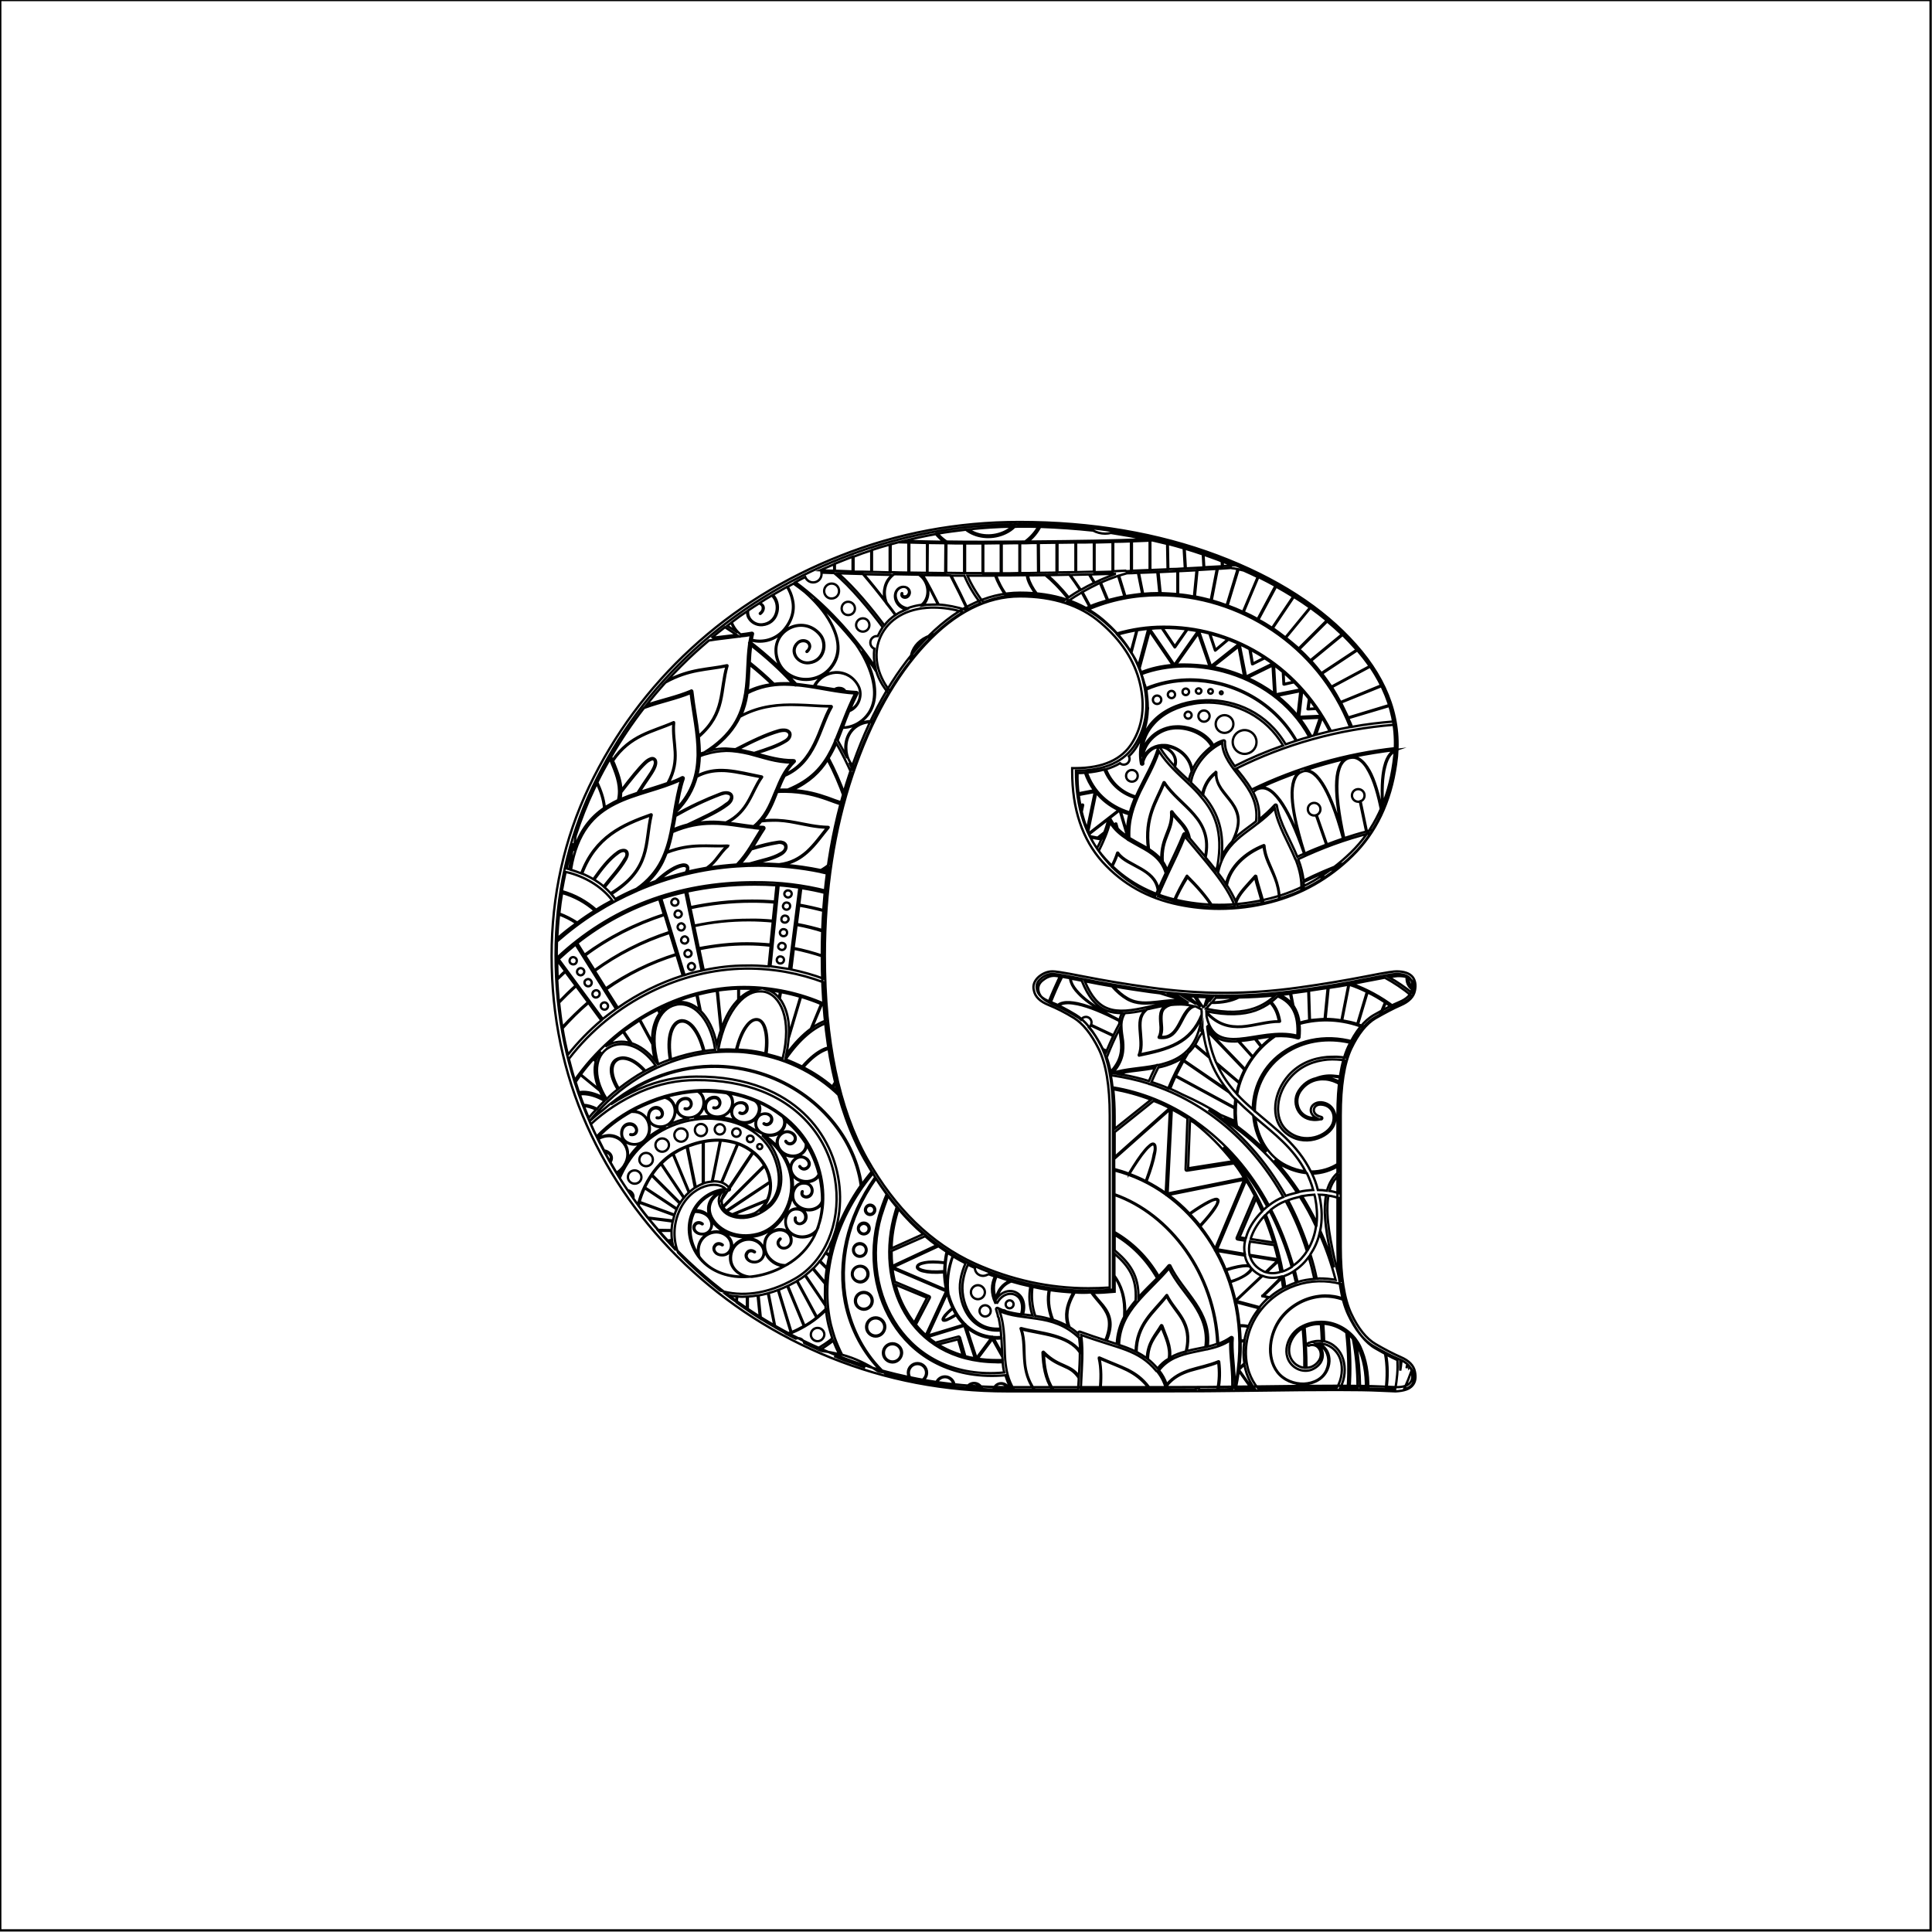 <?xml version="1.0" encoding="utf-8"?>
<!-- Generator: Adobe Illustrator 24.3.0, SVG Export Plug-In . SVG Version: 6.00 Build 0)  -->
<svg version="1.1" id="Mandala_Letter" xmlns="http://www.w3.org/2000/svg" xmlns:xlink="http://www.w3.org/1999/xlink" x="0px"
	 y="0px" width="828px" height="828px" viewBox="0 0 828 828" style="enable-background:new 0 0 828 828;" xml:space="preserve">
<style type="text/css">
	.st0{fill:none;stroke:#000000;stroke-miterlimit:10;}
</style>
<path id="_Midas_-_Bold" class="st0" d="M0.1,827V0h827.3v827.3H0.1v-0.2 M605.4,593.7c1.2-1.4,1.5-3.4,1-5.8
	c-0.5-2.7-2.6-4.8-6.1-6.3c-3-1.3-6.7-3.2-10.8-5.6c-3.9-2.3-7.4-6.6-10.4-13c-3-6.4-4.5-16.1-4.5-28.6v-56.4
	c0-12.6,1.5-22.2,4.5-28.6c3-6.3,6.5-10.7,10.4-13c4.2-2.4,7.8-4.3,10.8-5.6c3.5-1.5,5.6-3.6,6.1-6.3c0.5-2.4,0.1-4.4-1-5.8
	c-1.3-1.6-3.7-2.4-6.9-2.4c-0.9,0-3.3,0.2-13.9,2.3c-7.7,1.5-17,3.1-27.8,4.6c-10.7,1.5-21.4,2.3-32,2.3c-10.6,0-21.3-0.8-32-2.3
	c-10.8-1.5-20.2-3.1-27.8-4.6c-10.6-2.1-13-2.3-13.9-2.3c-2.1,0-4.1,0.8-5.9,2.3c-1.9,1.7-2.7,3.7-2.1,5.9c0.5,2.7,2.7,4.8,6.5,6.3
	c3.2,1.3,6.8,3.1,10.7,5.5c3.7,2.3,7.3,6.7,10.5,13.1c3.2,6.4,4.8,16,4.8,28.6v73.8c-3.1,0.2-6.2,0.3-9.2,0.3
	c-16.7,0-33.1-3.6-48.6-10.6c-18.7-8.5-34.2-23.6-46.2-44.9c-12-21.4-18.1-50.6-18.1-87c0-28,4-54.1,11.9-77.6
	c7.9-23.4,18.4-42.2,31.2-55.9c12.7-13.6,26.3-20.5,40.5-20.5c14.2,0,25.9,3.8,34.6,11.3c8.8,7.5,14.5,16.2,16.8,25.8
	c2.3,9.6,1.3,18.2-3.2,25.5c-4.4,7.3-12.6,11-24.4,11h-1.4v1.4c0,16.2,4.4,29.2,13,38.8c8.6,9.5,19.5,15.6,32.6,18.3
	c5.8,1.2,11.6,1.8,17.4,1.8c7.3,0,14.7-0.9,22-2.8c13.2-3.4,25.1-10.1,35.1-19.9c10.1-9.9,16.4-23.1,18.7-39.3
	c2.7-18-3.1-35.3-17.3-51.2c-14-15.8-34-28.7-59.3-38.2c-25.3-9.5-53.8-14.4-84.8-14.4c-26.6,0-52.3,4.8-76.5,14.4
	c-24.2,9.5-45.8,22.9-64.1,39.8c-18.4,16.9-33.1,36.8-43.8,59.2c-10.7,22.4-16.1,46.9-16.1,72.6c0,25.7,5.1,50.2,15.1,72.6
	c10,22.4,24.2,42.4,42.1,59.5c18,17.1,39,30.6,62.5,40.1c23.5,9.5,48.9,14.4,75.5,14.4h63.7c15.3,0,29.4-0.1,42.8-0.3
	c14.3-0.2,25.7-0.3,34.8-0.3c7.8,0,14,0.1,18.2,0.3c4.2,0.2,6.6,0.3,7,0.3C601.8,596.1,604.1,595.3,605.4,593.7z M605.1,424.1
	c-0.4,2.2-2.2,4-5.3,5.3c-3.1,1.3-6.8,3.2-11,5.6c-4.2,2.4-7.9,7-11,13.6c-3.1,6.6-4.6,16.4-4.6,29.2v56.4c0,12.8,1.5,22.6,4.6,29.2
	c3.1,6.6,6.7,11.2,11,13.6c4.2,2.4,7.8,4.3,11,5.6c3.1,1.3,4.9,3.1,5.3,5.3c0.9,4.4-1.3,6.6-6.6,6.6c-0.5,0-2.8-0.1-7-0.3
	c-4.2-0.2-10.3-0.3-18.3-0.3c-9.3,0-20.9,0.1-34.8,0.3c-13.9,0.2-28.2,0.3-42.8,0.3c-14.6,0-27.8,0-39.5,0c-11.7,0-19.8,0-24.2,0
	c-26.6,0-51.6-4.8-75-14.3c-23.5-9.5-44.1-22.8-62.1-39.8c-17.9-17-31.9-36.7-41.8-59.1c-10-22.3-14.9-46.4-14.9-72
	c0-25.7,5.3-49.7,15.9-72c10.6-22.3,25.1-41.9,43.5-58.8c18.4-16.8,39.6-30,63.7-39.5c24.1-9.5,49.5-14.3,76-14.3
	c31,0,59.1,4.8,84.3,14.3c25.2,9.5,44.8,22.1,58.8,37.8c13.9,15.7,19.6,32.4,16.9,50.1c-2.2,15.9-8.3,28.8-18.3,38.5
	c-10,9.7-21.5,16.3-34.5,19.6c-13.1,3.3-26,3.7-38.8,1c-12.8-2.7-23.5-8.6-31.9-17.9c-8.4-9.3-12.6-21.9-12.6-37.8
	c12.4,0,20.9-3.9,25.6-11.6c4.7-7.7,5.8-16.6,3.3-26.5c-2.4-10-8.2-18.8-17.3-26.6c-9.1-7.7-20.9-11.6-35.5-11.6s-28.4,7-41.5,20.9
	c-13.1,13.9-23.6,32.8-31.5,56.4c-8,23.7-12,49.7-12,78c0,36.7,6.1,66,18.3,87.6c12.2,21.7,27.8,36.8,46.8,45.5
	c19,8.6,38.9,12.1,59.7,10.3v-75c0-12.8-1.7-22.6-5-29.2c-3.3-6.6-7-11.2-11-13.6c-4-2.4-7.6-4.3-11-5.6s-5.2-3.1-5.6-5.3
	c-0.4-1.8,0.1-3.3,1.7-4.6c1.5-1.3,3.2-2,5-2c1.3,0,5.9,0.8,13.6,2.3c7.7,1.6,17,3.1,27.9,4.7c10.8,1.6,21.6,2.3,32.2,2.3
	c10.6,0,21.3-0.8,32.2-2.3c10.8-1.5,20.1-3.1,27.9-4.7c7.7-1.5,12.3-2.3,13.6-2.3C603.8,417.5,606,419.7,605.1,424.1z M574.5,300.9
	l17.5-7.2c-1.4-2.7-3-5.3-4.8-8l-16.4,8.8C572.1,296.6,573.4,298.8,574.5,300.9z M527.7,242.4c0.1-0.1,0.2-0.1,0.3-0.1
	c-1.3-0.5-2.6-1.1-4-1.6l0.1,1.9C525.3,242.5,526.5,242.5,527.7,242.4z M545.2,269.1l9-13.4c-2.4-1.5-4.8-2.9-7.3-4.3l-7.6,14.2
	C541.3,266.6,543.2,267.8,545.2,269.1z M526.1,259.5c2.2,0.8,4.4,1.7,6.6,2.7l6.3-14.9c-1.9-0.9-3.9-1.9-6-2.8
	c-0.7-0.2-1.5-0.3-2.2-0.5L526.1,259.5z M539,265.3l7.6-14.2c-2.4-1.3-4.8-2.6-7.3-3.8l-6.3,15C535,263.2,537,264.2,539,265.3z
	 M500.6,374.4c-1.5,3.3-3,6.5-4.3,9.7c2.2,0.8,4.4,1.5,6.7,2.1c1.5-3.5,3.4-7.1,5.6-10.8c0-0.1,0.1-0.1,0.1-0.1c0.1,0,0.1,0,0.1,0.1
	c4.2,4.2,8.1,8.5,11.1,13.3c3.1,0.1,6.2,0.1,9.4-0.1c-3.6-9.8-12.6-19.3-21.5-30.1C505.7,363.8,503.1,369.2,500.6,374.4z
	 M570.6,294.3l16.4-8.8c-1.6-2.3-3.4-4.6-5.3-6.8l-15.1,10C568,290.6,569.3,292.4,570.6,294.3z M430.7,227.8
	c1.2-0.6,2.2-1.3,3.2-2.1c-6.3,0.1-12.6,0.5-18.8,1.2c0,0,0,0,0,0C419.6,230.1,425.8,230.2,430.7,227.8z M434.8,225.8
	c-1.1,1.1-2.4,2-3.9,2.7c-5,2.4-11.5,2.3-16.3-1c-0.2-0.1-0.4-0.3-0.6-0.5c-4.1,0.5-8.2,1-12.2,1.7c1.1,1.2,2.4,2.4,3.9,3.4
	c5.5,0.1,10.7,0.1,15.4,0.1c6.7,0,12.7-0.1,18.2-0.1c2.3-1.7,4.2-3.8,5.7-6.3c-2.4-0.1-4.8-0.1-7.3-0.1
	C436.8,225.7,435.8,225.7,434.8,225.8z M566.3,288.5l15.1-10c-0.2-0.2-0.3-0.4-0.5-0.6c-1.8-2-3.6-3.9-5.5-5.8l-13.5,11.1
	C563.4,284.9,564.9,286.7,566.3,288.5z M556.6,277.9l12-12c-2.2-1.8-4.5-3.6-7-5.4l-10.5,12.8C553,274.8,554.8,276.4,556.6,277.9z
	 M493,244.3c2.5-0.1,5-0.2,7.4-0.3l-0.2-10.9c-2.1-0.5-4.2-1-6.3-1.5c-0.3,0-0.6,0-0.9,0V244.3z M507.8,243.6l-0.5-8.6
	c-2.3-0.7-4.5-1.3-6.8-1.9l0.2,10.8C503.1,243.9,505.5,243.8,507.8,243.6z M550.9,273.2l10.5-12.8c-2.2-1.6-4.5-3.1-6.9-4.6l-9,13.4
	C547.3,270.5,549.1,271.8,550.9,273.2z M440.6,232.1c23.2-0.2,36-0.4,50.7-1c-5-1-10-1.9-15.2-2.7c-0.8,0.2-1.6,0.3-2.5,0.3
	c-1.8,0-3.6-0.5-5.1-1.3c-7.4-0.8-14.9-1.3-22.7-1.6C444.5,228.3,442.7,230.4,440.6,232.1z M515.8,243.2l-0.3-5.6
	c-2.6-0.9-5.1-1.7-7.8-2.5l0.5,8.5C510.7,243.5,513.3,243.3,515.8,243.2z M315.7,272.1c-1.6-1.1-3.3-2.2-5-3.3
	c-1.8,1.4-3.6,2.8-5.4,4.3c0.1,0.1,0.2,0.1,0.3,0.2C309.1,272.9,312.4,272.5,315.7,272.1z M555.5,368.9c-0.1-0.2-0.2-0.5-0.3-0.7
	c0-0.1,0-0.1-0.1-0.1c-2.9-7.1-7.3-13.8-8.8-21.7c-2.3,2.5-4.7,4.5-7,6.3c-0.1,0.1-0.2,0.2-0.3,0.2c-2.5,2-5,3.7-7.2,5.5
	c-4.5,3.7-8.2,8-9.8,15.7c1.2,1.6,2.4,3.2,3.4,4.8c1.6-7.5,8.2-13.6,16.2-16.7h0.1c0.1,0,0.2,0.1,0.2,0.2c0.3,4.9,2.9,8.9,4.7,13.9
	c1,2.6,1.7,5.5,1.8,8.8c3.2-1,6.3-2.1,9.3-3.5C558,377,557,372.9,555.5,368.9z M254.9,390.3c-3.9-3.4-8.6-6.1-14-7.6
	c-0.5,2.9-0.9,5.9-1.2,8.8c2.7,1,5.2,2.3,7.7,3.9C249.8,393.6,252.3,391.9,254.9,390.3z M239.6,391.9c-0.4,3.4-0.6,6.9-0.8,10.3
	c2.6-2.3,5.4-4.5,8.2-6.5C244.7,394.1,242.2,392.9,239.6,391.9z M472.3,359.3c0.3-0.6,0.5-1.3,0.8-1.9l-2.2,1.7
	C471.3,359.1,471.8,359.2,472.3,359.3z M558.7,378c0.1,1,0.1,2,0,3.1c2.6-1.2,5.2-2.7,7.6-4.2l0.6-2.7
	C564.2,375.4,561.4,376.7,558.7,378z M596,323.4c-1,1.2-1.8,2.9-2.4,5.4c-1,3.9-1.4,9.8-0.8,18.2c2.4-5.8,4.1-12.1,5.1-19
	c0.3-2.1,0.5-4.2,0.6-6.2C597.6,322,596.8,322.5,596,323.4z M244.8,368.3c0.2-2.3,0.6-4.6,0.9-6.9c-1.1,3.6-2,7.2-2.9,10.8
	c0.4,0.1,0.7,0.2,1.1,0.3C244.2,371.1,244.5,369.6,244.8,368.3z M541.6,362.7c-7.8,3.1-14.4,9.2-15.8,16.7c1.5,2.3,2.7,4.5,3.8,6.9
	c1.3-3.7,4.8-6.9,8.3-10.9c0.1-0.1,0.1-0.1,0.2-0.1c0.1,0,0.2,0.1,0.3,0.2c0.6,3.4,2.2,7.4,3.1,11.5c1.2-0.3,2.5-0.5,3.7-0.9
	c1-0.3,2-0.5,3-0.8c-0.1-3.4-0.8-6.2-1.8-8.8C544.5,371.5,541.9,367.5,541.6,362.7z M258.9,346.3c-0.3-3.9-1.6-7.3-3.1-10.6
	c-0.4,0.8-0.8,1.7-1.2,2.5c-3.1,6.5-5.7,13.2-7.9,20c-0.3,2.2-0.6,4.3-0.9,6.5C248.6,355.7,253.3,350.1,258.9,346.3z M262.4,385.9
	c-4-5.3-10.4-9.6-18.2-11.8c-0.1,0-0.3,0-0.4-0.1c-0.4-0.1-0.9-0.2-1.4-0.3c-0.6,2.7-1.1,5.5-1.6,8.2c5.7,1.6,10.6,4.4,14.7,8
	C257.8,388.4,260.1,387.1,262.4,385.9z M567.4,374l-0.6,2.6c2.2-1.4,4.4-3,6.5-4.6l0.1-0.4C571.3,372.4,569.3,373.2,567.4,374z
	 M593.2,328.7c0.6-2.6,1.5-4.4,2.5-5.6c0.7-0.9,1.5-1.4,2.4-1.7c-6.1,0.7-12.2,1.7-18.1,2.9c0.9,0.1,1.8,0.4,2.7,1
	c1.5,1,2.9,2.6,4.3,5.1c2.1,3.8,3.9,9.7,5.4,17.5c0.1-0.1,0.1-0.3,0.2-0.4C591.9,338.9,592.2,332.8,593.2,328.7z M477.7,353.7
	c0.3,0.3,0.5,0.6,0.8,0.9l-0.4-1.2L477.7,353.7z M582.5,325.6c-0.9-0.6-1.8-0.9-2.7-0.9c-0.5,0-1.1,0.1-1.6,0.2
	c-1.5,0.4-2.6,1.4-3.5,3c-0.8,1.6-1.4,3.9-1.5,6.8c-0.4,5.7,0.6,13.9,2.9,24.5c3.1-1,6.2-2,9.4-2.8l-2.7-12.9
	c-0.2,0.1-0.5,0.1-0.7,0.1c-1.5,0-2.7-1.2-2.7-2.7c0-1.5,1.2-2.7,2.7-2.7c1.5,0,2.7,1.2,2.7,2.7c0,1.1-0.6,2.1-1.7,2.5l2.7,12.9
	c0.8-0.2,1.6-0.4,2.4-0.6c1.5-2.3,2.8-4.8,3.9-7.3c-1.5-8.1-3.4-14-5.5-17.8C585.3,328.1,583.9,326.5,582.5,325.6z M499.2,319.3
	c0.6,0,1.3,0.1,1.9,0.3c4.6,1.1,9,4.8,9.9,10.3c0.9-2,2.2-3.9,3.7-5.7c1.4-1.6,3-3.1,4.6-4.3c-2.4-4.5-8.5-7.7-14.6-7.8
	c-0.7,0-1.3,0-2,0.1c-3.3,0.3-6.8,2-9.3,4.7c-2.1,2.2-3.5,5.1-3.7,8.3c0.9-2.2,2.4-3.8,4.1-4.7C495.5,319.6,497.3,319.2,499.2,319.3
	z M556.5,368.6c1.1,2.8,1.8,5.7,2.2,8.8c5.5-2.8,11.2-5.2,17.1-7.4c1.3-1.1,2.6-2.3,3.8-3.5c3-2.9,5.6-6,7.8-9.5
	c-10.9,2.7-21.3,6.6-31,11.2C556.4,368.3,556.4,368.4,556.5,368.6z M483,356.8c0-2.7,0.4-5.3,1-7.8c-1.3-0.4-2.5-0.8-3.7-1.4
	L483,356.8z M479.9,347.5c-0.1,0-0.1-0.1-0.2-0.1l-4.2,3.3c0.2,0,0.4,0.1,0.4,0.3c0.5,0.9,1,1.7,1.6,2.5l0.6-0.5
	c0,0,0.1-0.1,0.1-0.1c0.1,0,0.1,0.1,0.2,0.1l0.6,2.1c1.2,1.3,2.6,2.3,4,3.3c0-0.1,0-0.3,0-0.4L479.9,347.5z M263.1,343.8
	c0.6-0.3,1.2-0.6,1.8-0.9c1.2-5.4-0.4-10.1-2.5-15.2c-0.3-0.8-0.7-1.7-1-2.5c-1.9,3.3-3.7,6.6-5.4,10.1c1.5,3.3,2.8,6.7,3.2,10.7
	C260.5,345.3,261.8,344.5,263.1,343.8z M509.5,334.5c0.2-1.3,0.6-2.5,1.2-3.8c-0.6-5.7-5-9.6-9.7-10.6c-0.9-0.2-1.8-0.3-2.7-0.3
	c-0.3,0-0.5,0-0.8,0.1c1.1,0.1,2.1,0.4,3,1c1.4,0.8,2.5,2.1,3.1,3.6c0.5,1.3,0.5,2.8-0.1,4.2C505.4,330.7,507.5,332.6,509.5,334.5z
	 M532.8,333.1c1.3,1.7,2.5,3.4,3.6,5.3c19.4-9.4,40.5-15.5,62-17.8c0.1-3.4-0.2-6.7-0.8-10c-23.9,1.9-46.7,8.3-67.8,18.8
	C530.8,330.6,531.8,331.8,532.8,333.1z M365.4,244.9v-6.3c-1.2,0.5-2.4,0.9-3.6,1.4c-1.3,0.5-2.7,1.1-4,1.6l0,3
	C360.3,244.7,362.8,244.8,365.4,244.9z M288.7,309.5C288.7,309.5,288.7,309.5,288.7,309.5c0.2,0,0.2,0.1,0.2,0.2
	c-0.4,4.4,0.4,8.4,0.6,12.6c0.2,4-0.3,8.2-3,13.3c2-0.7,4-1.5,5.9-2.5c0.1,0,0.1,0,0.2,0c0.3,0,0.5,0.3,0.4,0.6
	c-1.4,4.1-2.2,8.4-2.9,12.7c6.6-7,8.7-14.5,8.9-22.5v-0.1c0-0.3,0-0.5,0-0.8c0.1-8.5-2-17.3-3-26c-6.3,2.6-13.1,3.9-19.4,6.2
	c-0.2,0.1-0.4,0.2-0.6,0.2c-5.2,6.7-9.9,13.7-14.1,21c0.2,0.5,0.4,0.9,0.6,1.4C270,314.8,279.7,313.5,288.7,309.5z M357.5,241.8
	c-2,0.9-4,1.7-6,2.6c2,0.1,4,0.2,6,0.2L357.5,241.8z M327.3,260.8c-0.1,0.8-0.5,1.6-1.4,2.3c-0.2,0.1-0.4-0.2-0.2-0.3
	c0.8-0.6,1.2-1.3,1.2-2c0.1-0.7-0.2-1.4-0.8-1.8c-0.2-0.2-0.5-0.3-0.8-0.4c-1.6,1-3.1,2-4.6,3c-0.3,1.1,0,2.2,0.5,3.2
	c1,1.7,3.1,3,5.4,2.8c3.1-0.3,5.1-2.2,5.9-4.6c0.8-2.3,0.5-5.1-1-7c-0.2-0.3-0.5-0.6-0.7-0.8c-1.8,1-3.5,2.1-5.2,3.2
	c0.2,0.1,0.4,0.2,0.6,0.4C327,259.2,327.4,260,327.3,260.8z M336.2,270c-3.7,4.4-9.3,5.8-14.1,4.5c-0.1,0.3-0.1,0.6-0.1,1
	c6.8,5.3,13.5,11.4,19.2,17.6c0.8,0.1,1.6,0.2,2.4,0.3c1.7,0.2,3.4,0.5,5.2,0.7c1.8-3.6,5.5-5.8,9.2-6c3.9-0.2,7.8,1.7,10,6
	c1.9,3.7,0.2,9.1-4.1,10.7c-1,2.4-1.9,4.7-2.7,7c2.9-0.1,5.8-1.1,8.3-3.2c5.5-4.6,6.1-11.5,4.1-18.6c-1.3-4.7-3.8-9.6-6.8-13.9
	c-5.7-7.1-11.8-13.6-18.2-19.2c3,3.1,5.7,6.5,7.6,10.1c1.8,3.3,2.9,6.6,3.1,9.9c0.2,3.3-0.7,6.4-3,9.3c-6.8,8.4-20.5,6.2-23.4-3.9
	c-1.7-6,1.1-11,5.3-13.2c4.2-2.2,9.8-1.7,13.5,2.9c1.6,2,2,4.9,1.2,7.3c-0.8,2.5-2.8,4.5-6.1,4.9c-2.5,0.3-4.8-1-5.9-2.8
	c-1.1-1.8-1.1-4.2,0.9-6c1.3-1.3,3.3-1.2,4.4-0.4c0.7,0.5,1,1.3,1,2.1c-0.1,0.8-0.5,1.6-1.3,2.3c-0.2,0.1-0.4-0.1-0.2-0.3
	c0.8-0.6,1.1-1.3,1.2-2c0-0.7-0.3-1.4-0.9-1.8c-0.9-0.7-2.7-0.8-4,0.3c-1.8,1.8-1.8,3.9-0.8,5.7c1,1.7,3.1,2.9,5.5,2.6
	c3.1-0.4,5-2.3,5.8-4.7c0.8-2.4,0.4-5.1-1.1-7c-3.6-4.5-9-5-13.1-2.8c-4.1,2.2-6.8,6.9-5.1,12.8c2.8,9.8,16.2,12,22.8,3.7
	c2.2-2.8,3.1-5.8,3-9c-0.1-3.2-1.3-6.5-3-9.8c-2.6-4.9-6.7-9.5-11-13.3c-1.6-1.3-3.2-2.5-4.9-3.7c-0.8,0.4-1.7,0.9-2.5,1.4
	c1,1.7,1.7,3.4,2.1,5.2C340.8,260.9,339.9,265.6,336.2,270z M373.4,245.1v-9.2c-2.6,0.8-5.1,1.7-7.6,2.7v6.4
	C368.3,245,370.8,245,373.4,245.1z M389.3,245.4l0-12.9c-1.4,0-2.9-0.1-4.3-0.1c-1.1,0.3-2.2,0.6-3.3,0.9l0,11.9
	C384.2,245.3,386.7,245.4,389.3,245.4z M381.3,245.3l0-11.9c-2.6,0.7-5.1,1.5-7.6,2.3v9.4C376.2,245.2,378.8,245.2,381.3,245.3z
	 M579.4,311.5c5.9-1.1,11.9-1.8,18-2.3c-0.4-2.2-1-4.5-1.8-6.7l-17.8,5.3C578.4,309.1,579,310.3,579.4,311.5z M577.8,307.5l17.8-5.4
	c-0.9-2.7-2.1-5.4-3.4-8.1l-17.5,7.1C575.8,303.3,576.8,305.4,577.8,307.5z M375.1,285.9c-0.6-2.7-0.7-5.3-0.4-7.9
	c-1-0.4-1.7-1.4-1.7-2.6c0-1.6,1.3-2.8,2.8-2.8c0.1,0,0.3,0,0.4,0c0.6-1.3,1.3-2.6,2.1-3.8c-5.3-7.1-13.7-17.4-20.8-23.2
	c-1.9-0.1-3.7-0.1-5.5-0.2c0,0.2,0.1,0.4,0.1,0.6c0,2-1.6,3.6-3.6,3.6c-1.5,0-2.8-0.9-3.4-2.3c-1.4,0.7-2.8,1.4-4.2,2.2
	C353.5,258.8,365.2,271.4,375.1,285.9z M369.8,265c1.6,0,2.8,1.3,2.8,2.9c0,1.6-1.3,2.8-2.8,2.8c-1.6,0-2.9-1.3-2.9-2.8
	C366.9,266.3,368.2,265,369.8,265z M363.5,257.9c1.6,0,2.9,1.3,2.9,2.9c0,1.6-1.3,2.8-2.9,2.8c-1.6,0-2.8-1.3-2.8-2.8
	C360.7,259.2,361.9,257.9,363.5,257.9z M353.2,253.3c0-1.8,1.5-3.2,3.2-3.2c1.8,0,3.2,1.4,3.2,3.2c0,1.8-1.4,3.2-3.2,3.2
	C354.7,256.6,353.2,255.1,353.2,253.3z M529.8,386.9c0.2,0.5,0.4,1.1,0.6,1.6c3.5-0.3,6.9-0.8,10.4-1.5c-0.8-3.9-2.3-7.7-2.9-11
	C534.3,380.1,530.9,383.3,529.8,386.9z M311.6,285.1c0.1,0,0.2,0.1,0.2,0.2c-1.5,5.1-1.7,10.3-2.9,15.4c-1.2,5.1-3.6,10.1-9.4,15.1
	c0.2,2.4,0.4,4.8,0.4,7.1v0.2c0.6-0.2,1.3-0.5,1.9-0.6c12-7.5,15.9-15.9,17.4-24.5c0.1-0.3,0.1-0.7,0.2-1v-0.1
	c1.1-6.9,0.7-14,1.7-21c-0.1-0.2-0.1-0.5,0.1-0.6c0.2-1.1,0.4-2.2,0.6-3.2c-1.5,0.3-2.9,0.5-4.4,0.6c-0.2,0.2-0.4,0.2-0.6,0.1
	c-4.4,0.6-8.7,1-13,1.7c-1.9,1.6-3.8,3.3-5.7,5c-4.3,3.9-8.3,8-12.2,12.2C296,286.4,303.3,286.9,311.6,285.1
	C311.6,285.1,311.6,285.1,311.6,285.1z M523.7,242.7l-0.1-2.1c-0.5-0.2-1-0.4-1.4-0.6c-2.1-0.8-4.2-1.5-6.4-2.3l0.3,5.4
	C518.7,243,521.2,242.8,523.7,242.7z M296.3,295.9c0.2,0,0.4,0.2,0.4,0.4c0.7,6.3,2,12.7,2.7,19.1c5.6-4.8,7.9-9.7,9.1-14.7
	c1.2-5,1.4-10.1,2.9-15.2c-8.5,1.8-15.9,1.3-26.2,7c-2.8,3.1-5.5,6.3-8.1,9.6c6.4-2.2,13-3.5,19.1-6.1
	C296.2,295.9,296.3,295.9,296.3,295.9z M603.9,586.2c0.1-0.1,0.1-0.3,0.1-0.4c0,0,0,0,0,0C604,585.9,603.9,586.1,603.9,586.2z
	 M401.1,228.9c-4.6,0.8-9.1,1.8-13.6,2.9c6,0.2,11.7,0.3,17.1,0.4C403.2,231.2,402.1,230.1,401.1,228.9z M602.8,586.4
	c0.1-0.4,0.2-0.9,0.4-1.3c0,0-0.1-0.1-0.1-0.1C602.9,585.4,602.9,585.9,602.8,586.4z M331.9,255.7c1.5,2,1.9,4.9,1,7.4
	c-0.8,2.5-2.9,4.5-6.2,4.8c-2.5,0.2-4.7-1.1-5.8-2.9c-0.6-0.9-0.8-2-0.6-3.1c-2.3,1.5-4.5,3.1-6.7,4.8c0.8,2.1,2.2,3.9,3.8,5.2
	c1.6-0.2,3.2-0.4,4.8-0.7h0.1c0.3,0,0.5,0.3,0.4,0.5c-0.2,0.8-0.4,1.6-0.5,2.5c4.7,1.2,10.1-0.1,13.8-4.4c3.6-4.3,4.5-8.8,3.4-13.2
	c-0.4-1.7-1.1-3.4-2.1-5.1c-2,1.1-4.1,2.3-6,3.4C331.5,255.2,331.7,255.5,331.9,255.7z M313.4,266.9c-0.6,0.4-1.2,0.9-1.7,1.3
	c1.5,0.9,2.9,1.9,4.4,2.9C314.9,269.9,314,268.4,313.4,266.9z M561.6,283l13.5-11.1c-2-1.9-4.1-3.8-6.3-5.6l-12,12
	C558.5,279.7,560,281.3,561.6,283z M522.1,575.9c1.9-0.7,3.7-1.6,5.4-2.8c0.1-0.1,0.2-0.1,0.3-0.1c0.3,0,0.6,0.3,0.5,0.6
	c-0.4,4.9,0.5,10.7,0.8,16.5c0.1,1.8,0.1,3.6,0,5.3c4.7-21.7,1.2-42.6-8.2-59.3c-0.2-0.1-0.3-0.2-0.2-0.4c-1.9-3.4-4.1-6.6-6.5-9.7
	c-4.1-5.2-8.8-9.8-14.1-13.7c-0.2,0-0.3-0.1-0.4-0.3c-6.6-4.8-14-8.3-22.1-10.4v10.2C501.6,520.2,520.7,545.8,522.1,575.9z
	 M496.6,547c1.4-1.5,2.9-3,4.2-4.6c0.1-0.1,0.2-0.2,0.4-0.2c0.2,0,0.4,0.1,0.4,0.3c2.7,5.7,7.2,10.6,10.8,16
	c3.5,5.3,6.1,11.1,5.2,18.6c1.4-0.3,2.8-0.7,4.1-1.2c-1.3-29.9-20.3-55.4-44.1-63.8V528C485.1,532.3,491.7,538.6,496.6,547z
	 M478.8,536.8c5.3,4.7,9.3,9.9,9.1,19.2c2.5-2.8,5.3-5.5,8-8.2c-4.7-8.2-11-14.4-18.2-18.6v6.6C478,536.1,478.4,536.5,478.8,536.8z
	 M483.8,503C483.8,503,483.8,502.9,483.8,503c2.7-4.5,5-7.9,6.8-10c0.9-1.1,1.7-1.8,2.3-2.3c0.6-0.5,1.2-0.7,1.6-0.5
	c0.2,0.1,0.4,0.3,0.5,0.5c0.1,0.2,0.2,0.5,0.2,0.9c0.1,0.7,0,1.8-0.3,3.1c-0.5,2.7-1.6,6.5-3.5,11.5c0,0.1-0.1,0.1-0.1,0.1
	c2.9,1.5,5.7,3.2,8.3,5l1.8-35.8l-23.9,21.2v4.3C479.7,501.6,481.8,502.2,483.8,503z M451.3,565.6c2.1,0.7,4.3,1.6,6.4,2.8
	c-1.6-5-0.4-8.9,1.2-12.4c0.3-0.7,0.7-1.4,1.1-2.1c-3.4-0.2-6.7-0.5-10.1-1C449.2,556.6,449.4,560.7,451.3,565.6z M506.9,428.2
	c-0.9-0.6-1.7-1.1-2.4-1.7c-1.5-0.1-3-0.3-4.5-0.5C502.1,426.7,504.4,427.4,506.9,428.2z M474.2,450.6c-0.4-0.2-0.8-0.3-1.2-0.5
	c0.3,0.5,0.5,1.1,0.7,1.7C473.9,451.4,474,451,474.2,450.6z M459.2,420.9c0.5,1.4,1.5,2.9,3.2,4.7c3.2,3.4,8.8,7.3,17.4,11.6
	c0.2-1,0.5-2,1.1-3c-2.4,0-4.5-0.3-6.5-1c-4.5-1.7-7.9-5.7-10.8-12.9c-1.8-0.4-3.4-0.7-4.8-0.9C458.9,419.8,459,420.4,459.2,420.9z
	 M480.4,446.2c-0.2-1.8-0.5-3.5-0.6-5.3c-2.1,4.1-3.9,8.2-5.5,12.3c0.7,1.9,1.2,3.9,1.7,6.1C480.5,454.5,480.8,450.2,480.4,446.2z
	 M511.7,480.1c0.2,0.1,0.4,0.3,0.6,0.4c0,0,0.1,0,0.1,0.1c0.1,0,0.1,0.1,0.1,0.1c12.7,8.9,23.4,21.1,31.3,35.9
	c1.9-1.5,4-2.7,6.2-3.6c-12.8-22.9-32.5-40.4-57.2-48.4c-0.2,0.1-0.4,0-0.6-0.2c-5-1.6-10.2-2.7-15.6-3.5v0
	c-0.2,0.1-0.3,0.1-0.5,0.2c0.3,1.5,0.5,3.2,0.7,4.9C489.7,468.1,501.3,473,511.7,480.1z M501.3,474.9c-2.2-1.2-4.5-2.2-6.9-3.1
	c0,0-0.1,0.1-0.1,0.1l-16.6,13.3v10.7L501.3,474.9z M482.2,563.7c1.2-2.2,2.7-4.2,4.3-6.1c0.1-0.1,0.2-0.2,0.2-0.3
	c0.6-9.9-3.2-14.8-8.7-19.7c-0.1-0.1-0.3-0.3-0.4-0.4v9.5C480.5,550.7,482.5,555.9,482.2,563.7z M357.1,466c0.8,0.7,1.5,1.4,2.3,2.1
	c-0.4-1.3-0.7-2.7-1-4.1C358,464.6,357.6,465.3,357.1,466z M443.7,564c0.3,0,0.5,0.1,0.8,0.1c2.1,0.3,4.2,0.8,6.3,1.4
	c-1.8-4.9-2-9-1.3-12.7c-2.3-0.3-4.7-0.8-7-1.3C442,555.5,442.2,559.6,443.7,564z M382.2,536.1c0,0-0.1,0.1-0.1,0.1
	c0,2.1,0.1,4.3,0.3,6.4l19-8.9c-1.7-1.2-3.3-2.5-4.9-3.9L382.2,536.1z M336.7,454c2.4,0.9,4.8,2,7.1,3.1c3.4-3.9,6.5-6.3,9.2-7.5
	c0.9-0.4,1.7-0.6,2.5-0.7c-0.5-3.4-0.9-6.9-1.3-10.5C348.8,440.4,342.7,445.2,336.7,454z M353.2,450.2c-2.5,1.1-5.6,3.4-8.9,7.2
	c4.4,2.3,8.6,5,12.4,8.3c0.5-0.8,1-1.6,1.5-2.4c-1-4.4-1.9-9-2.6-13.8C354.9,449.5,354.1,449.8,353.2,450.2z M377.6,521.3
	c-4.7,16.4-1.9,34.2,7.3,47.4c9.1,13,24.6,21.5,45.5,19.5c-0.4-1.5-0.6-3-0.7-4.4c-1,0-1.9,0.1-2.9,0c-18.7-0.2-31.8-8.8-39-21.1
	c-7.2-12.3-8.6-28.3-4.1-43.4c0.2-0.7,0.4-1.3,0.6-2c-1.3-1.5-2.5-3.1-3.7-4.7C379.5,515.6,378.5,518.4,377.6,521.3z M432.7,549.5
	c-2.6,1.2-4.6,3.5-5.4,6.8c1.6-2,3.5-2.9,5.3-3c2.2-0.1,4.1,1,5.2,2.7c1.3,2.1,1.4,4.8,0.6,7.3c1.3,0.2,2.7,0.3,4.1,0.5
	c-1.5-4.4-1.6-8.6-0.9-12.5c-2.8-0.6-5.5-1.3-8.2-2.1C433.2,549.3,433,549.4,432.7,549.5z M426.8,556.6c0.7-3.7,2.9-6.3,5.8-7.6
	c0,0,0.1,0,0.1-0.1c-1.9-0.6-3.7-1.2-5.6-1.9C425.8,549.8,425.5,553.1,426.8,556.6z M406.5,554.8
	C406.6,554.8,406.6,554.9,406.5,554.8c0,0.1,0.1,0.2,0.1,0.2c1.5,5.1,3.9,9.4,6.9,12.4c0.1,0,0.3,0.1,0.3,0.2l0,0.1
	c0.4,0.4,0.9,0.8,1.4,1.2c2.9,2.3,6.2,3.6,9.9,4c0.1-0.1,0.3-0.1,0.4,0.1c1.2,0.1,2.4,0.1,3.6,0c-0.1-1-0.1-1.9-0.2-2.8
	c-6.9,0.5-11.7-2.7-14.4-7.1c-2.8-4.5-3.6-10.1-2.9-14.4c0.4-2.6,1.2-5,2.2-7.3c-1.8-0.9-3.6-1.9-5.4-3
	C406.5,543.8,405.7,549.4,406.5,554.8z M382.8,543.1l22.7,9.7c-0.6-2.6-0.8-5.1-0.9-7.6c0,0.1-0.1,0.1-0.1,0.1
	c-4,0.3-6.9,0.1-8.8-0.4c-1-0.2-1.6-0.5-2.1-0.9c-0.5-0.3-0.7-0.7-0.6-1.2c0.1-0.4,0.4-0.8,1-1.1c0.5-0.3,1.3-0.5,2.3-0.7
	c1-0.2,2.2-0.3,3.6-0.3c1.4,0,3,0.1,4.9,0.4c0,0,0.1,0,0.1,0c0.2-1.5,0.4-3.1,0.8-4.6c-1.2-0.8-2.4-1.6-3.5-2.4L382.8,543.1z
	 M406,552.5c-0.3-4.7,0.5-9.6,2.3-14.2c-0.8-0.5-1.5-0.9-2.3-1.4C404.9,541.8,404.8,547.1,406,552.5z M566.3,461.8
	c0.7,0,1.5,0,2.2,0.1c2.1,0.2,4.3,0.9,6.3,2.1c0.1-0.7,0.2-1.4,0.3-2C572.1,461.2,569.1,461.1,566.3,461.8z M569,454.1
	c-5.6,0.5-11.3,2.5-15.8,7.5c-3.1,3.4-5.1,7.9-5.4,12.1c-0.4,4.3,0.8,8.3,4,11c3.6,3.1,7.9,3.6,11.6,2.7c3.7-0.9,6.7-3.3,7.7-5.8
	c0.7-1.9,0.6-3.9-0.2-5.4c-0.8-1.5-2.3-2.6-4.5-2.8c-2-0.2-3.2,0.9-3.3,2.1c-0.2,1.1,0.6,2.6,3.2,3.2c0.7,0.2,0.4,1.2-0.3,1
	c0,0-0.1,0-0.1,0c-4.2,0.9-7.5-0.6-9.2-3.1c-1.8-2.6-2-6.2-0.2-9c1.9-3,4.5-4.8,7.5-5.5c2.3-0.9,4.8-1.3,7.3-1.1
	c1.3,0.1,2.5,0.2,3.8,0.6c0.4-2.6,0.9-4.9,1.6-7.1C574.3,454.1,571.6,453.9,569,454.1z M586.1,425.3L582,439
	c0.9,0.3,1.7,0.6,2.6,0.9c1.5-1.7,3.2-3.1,4.9-4c0.6-0.4,1.3-0.7,1.9-1.1l2.2-5.2C591.2,428,588.7,426.5,586.1,425.3z M512.6,430.3
	c-1.4-1.1-2.7-2.2-3.8-3.4c-0.7-0.1-1.4-0.1-2.2-0.2C508.4,427.9,510.4,429.1,512.6,430.3z M556.9,438.8c0.2,1.8,0.2,3.7,0,5.8
	c-0.1,0.3-0.4,0.5-0.7,0.4c-3.1-0.9-6.4-1.1-9.7-0.9c-8.5,5.8-14.4,14.8-16.3,24.9c2.1,2.3,4.4,4.4,6.7,6.4
	c0.1-10.2,5.2-20.7,16.5-26.6c5.4-2.8,11.4-4,17.4-3.8c3.1,0.1,6.1,0.6,9.2,1.4c1.3-2.4,2.7-4.4,4.2-6.1
	C575.2,436.8,565.7,436.4,556.9,438.8z M564.8,510c1.3,0,2.6,0.1,3.9,0.3c0.5-1.7,1.1-3.2,2-4.6c0.8-1.4,1.9-2.5,3.2-3.6v-2.6
	c-3.4,2.1-7.3,3.4-11.6,3.5C563.3,505.1,564.2,507.5,564.8,510z M352.2,430.5l-4.2,10c2-1.4,4-2.4,5.9-3.1c0.1,0,0.1,0,0.2-0.1
	c-0.2-2.1-0.4-4.2-0.5-6.3C353.1,430.9,352.7,430.7,352.2,430.5z M571.6,506.2c-0.8,1.3-1.4,2.6-1.8,4.2c1.4,0.2,2.8,0.6,4.1,1v-7.9
	C573,504.3,572.3,505.2,571.6,506.2z M604.5,422.2c0.4,0.6,0.9,1,1.5,1.4c0.1-2.1-0.6-3.5-2.2-4.4
	C603.6,420.3,603.9,421.3,604.5,422.2z M605.8,424.9c0-0.2,0-0.3,0.1-0.5c-0.8-0.4-1.6-1-2.1-1.8c-0.7-1-1.1-2.4-0.9-3.8
	c-1-0.4-2.3-0.5-3.8-0.5c-0.6,0-1.9,0.2-3.8,0.5c3.5,2,6.9,4.3,10.2,7C605.6,425.4,605.7,425.2,605.8,424.9z M568.9,517
	c-0.3,8.5,2.2,19.4,5.3,32c0.2,0,0.3,0.1,0.5,0.1c-0.5-4.2-0.8-8.8-0.8-14v-21.6c-1.5-0.5-3-0.9-4.6-1.1
	C569.1,513.8,568.9,515.3,568.9,517z M600.5,430.2c2.1-0.9,3.6-2,4.5-3.4c-3.7-3.1-7.5-5.6-11.5-7.8c-2.1,0.4-4.7,0.9-7.9,1.5
	c-1.9,0.4-4,0.8-6.1,1.2c6.2,2.2,12.3,5.5,18,9.8C598.5,431.1,599.5,430.6,600.5,430.2z M553.9,449.6c-11.3,5.9-16.2,16.5-16.1,26.6
	c0.1,0,0.1,0.1,0.1,0.1c8.7,7.5,18.2,14.2,23.9,25.8c4.5,0,8.6-1.3,12-3.6v-19.9c0-5.1,0.2-9.7,0.7-13.8c-2-1.2-4.2-2-6.3-2.2
	c-4.3-0.4-8.5,1.3-11.1,5.4c-1.6,2.6-1.4,5.8,0.1,8.1c1.4,2,3.7,3.3,6.9,3c-1.7-0.9-2.5-2.4-2.3-3.7c0.2-1.7,2-3.1,4.4-3
	c2.5,0.2,4.3,1.5,5.3,3.3c1,1.8,1.1,4.1,0.3,6.2c-1.1,2.9-4.4,5.4-8.4,6.4c-4,1-8.7,0.4-12.5-2.9c-3.5-3-4.7-7.4-4.3-11.9
	c0.4-4.5,2.5-9.1,5.7-12.7c4.7-5.2,10.7-7.3,16.4-7.8c1.5-0.1,2.9-0.1,4.3-0.1c1.3,0.1,2.6,0.2,3.8,0.4c0.5-1.5,1-2.8,1.6-4
	c0.4-0.8,0.7-1.5,1.1-2.2C571,444.9,561.8,445.5,553.9,449.6z M516.8,430.8C516.8,430.8,516.9,430.8,516.8,430.8
	c0.8-1.2,1.4-2.3,2-3.4c-0.3,0-0.6,0-0.9,0C517.6,428.5,517.2,429.6,516.8,430.8z M518.2,429.2c0.5-0.6,1-1.2,1.4-1.7
	c-0.1,0-0.3,0-0.4,0C518.9,428,518.6,428.6,518.2,429.2z M514.3,431.2c0.1,0.1,0.3,0.1,0.4,0.2c-1-1.4-1.9-2.8-2.8-4.3
	c-0.9-0.1-1.8-0.1-2.7-0.2C510.8,428.4,512.4,429.8,514.3,431.2z M591.9,434.5c1.7-1,3.4-1.8,4.9-2.6c-1-0.7-1.9-1.4-2.9-2.1
	L591.9,434.5z M515.6,431.6c0.1-0.1,0.2-0.1,0.4-0.1h0.1c0.5-1.5,0.9-2.8,1.3-4.1c-1.6-0.1-3.2-0.1-4.7-0.2
	C513.5,428.7,514.5,430.2,515.6,431.6z M530.2,427.5c-1.6,0-3.1,0.1-4.7,0.1c-1.5,0-3,0-4.5,0c-0.5,0.7-1,1.3-1.6,2
	C523.8,429.5,527.2,428.8,530.2,427.5z M574.9,437.3l3-15.3c-2.7,0.5-5.5,1-8.5,1.4l-1.3,13.3C570.3,436.7,572.6,436.9,574.9,437.3z
	 M566,436.8c0.6,0,1.2-0.1,1.7-0.1l1.3-13.3c-2.6,0.4-5.2,0.8-8,1.2l0.4,12.6C563,437.1,564.5,436.9,566,436.8z M553.8,430.4
	l-0.9-4.5c-1.5,0.2-3,0.4-4.5,0.5C550.6,427.3,552.4,428.6,553.8,430.4z M555.3,432.7c0.8,1.6,1.4,3.5,1.6,5.6
	c1.4-0.4,2.8-0.7,4.2-1l-0.4-12.6c-1,0.1-2,0.3-3,0.4c-1.5,0.2-2.9,0.4-4.4,0.6l1,5.2C554.6,431.5,555,432.1,555.3,432.7z
	 M519.1,429.8c-0.7,0.8-1.4,1.6-2.2,2.5c9,2,15.6,1.6,20.7-0.2c3.7-1.3,6.5-3.2,8.9-5.5c-5.2,0.5-10.4,0.8-15.6,0.9
	C527.9,429,524,429.9,519.1,429.8z M502.4,348.8c0.1,3.6-1,6.3-2.1,9.1c-1.2,3-2.3,6.2-2,11.3c0.8,1.1,1.4,2.3,1.9,3.7
	c2.4-5.2,5-10.4,7-15.5c0.1-0.2,0.3-0.3,0.5-0.3c0.2,0,0.3,0.1,0.4,0.2c0.4,0.5,0.7,0.9,1.1,1.3c-0.5-2-1.6-3.6-2.8-5.2
	C505,351.8,503.5,350.3,502.4,348.8z M352.9,410c-4.1-1.4-8.4-2.5-12.7-3.4l-1.1,8.9c4.8,1,9.5,2.3,14,4c-0.1-3-0.1-6.1-0.1-9.2
	C352.9,410.2,352.9,410.1,352.9,410z M391.3,279.3c-0.4,1-0.6,2.1-0.7,3.2c1.8-2.3,3.7-4.5,5.7-6.6c1.2-1.3,2.4-2.4,3.6-3.6
	C395.6,273.5,392.6,276.1,391.3,279.3z M478.6,271.5c6.5-1.9,13.2-2.9,19.9-2.9c28.4-0.3,57,15.5,71.9,44.7c2.7-0.6,5.4-1.2,8.2-1.7
	c-13.7-35.2-47.7-56.5-81.9-56.5c-10.5,0-20.9,2-30.8,6.3c2.7,1.5,5.2,3.2,7.5,5.2C475.2,268.2,477,269.8,478.6,271.5z M365,331.6
	c-2-4.5-4.2-8.9-6.6-13.1c-0.5,1.2-1,2.3-1.6,3.4c-0.5,1-1.1,2-1.7,3c2.7,5.1,5,10.4,7,15.8c0.8-2.9,1.7-5.7,2.6-8.5
	C364.9,332.1,365,331.8,365,331.6z M391,279.1c1.4-3.4,4.6-6.1,9.4-7.3c4.1-3.8,8.2-7,12.4-9.5c-4.5-1.3-8.7-1.9-12.5-1.9
	c-1.1,0-2.1,0-3.1,0.1c-10.6,0.8-17.6,6.3-20.3,13.5c-2.5,6.6-1.3,14.7,4.4,22.1c2.8-4.7,5.8-9,9-13
	C390.3,281.6,390.5,280.3,391,279.1z M444.4,255.2c-0.6-0.7-1.1-1.5-1.6-2.2c-1.7-2.6-2.6-4.8-2.7-6.5c-4.3,0.1-8.7,0.1-13.2,0.1
	c1,2.8,2.5,5.8,4.7,8.7c2.1-0.3,4.2-0.5,6.3-0.5C440.1,254.9,442.3,255,444.4,255.2z M491,295c5.4-2.3,11.4-3.6,17.7-3.8
	c17.4-0.4,36.6,8,47,26.2c1.8-0.6,3.6-1.1,5.4-1.6c-8.1-14.8-22.1-24.1-36.8-28c-5.6-1.5-11.3-2.2-16.8-2.2
	c-6.5,0.1-12.8,1.2-18.3,3.3c0.5,1.4,0.9,2.8,1.3,4.3C490.8,293.7,490.9,294.3,491,295z M463,345.3c0.1,0.6,0.3,1.3,0.4,1.9l0.4-2.1
	L463,345.3z M464,344.8L464,344.8c0.1,0,0.2,0.1,0.2,0.2l-0.6,2.9c0.6,2.6,1.4,5.1,2.3,7.4l3.3-15.9l-6.9,1.3
	c0.2,1.5,0.4,2.9,0.7,4.3L464,344.8z M491.9,303c0.1,0.2,0.1,0.4,0.1,0.6c0,0.3-0.1,0.5-0.1,0.7c-0.2,5.5-1.7,10.6-4.5,15.3
	c-1,1.7-2.2,3.2-3.6,4.5c0.2,0.3,0.3,0.7,0.3,1.1c0,1.4-1.1,2.5-2.5,2.5c-0.6,0-1.2-0.2-1.6-0.6c-1.8,1.1-3.8,1.9-6,2.6
	c2.1,5.4,6.4,9.8,12.8,11.7c0.4-0.8,0.7-1.6,1.1-2.4c2.9-6.1,6.4-11.8,8.4-18.3c0.1-0.2,0.3-0.4,0.5-0.4c0.2,0,0.3,0.1,0.4,0.2
	c1.8,2.9,3.9,5.4,6.1,7.8c0.5-1.3,0.5-2.6,0-3.8c-0.5-1.4-1.6-2.6-2.9-3.4c-1.3-0.8-3-1.2-4.6-0.8c-0.3,0.1-0.7,0.2-1,0.3
	c-0.2,0.1-0.4,0.2-0.6,0.3c-1.9,1.1-3.5,2.9-4.3,5.7c0,0.2,0.1,0.3,0.1,0.5c0.1,0.7-0.9,0.8-1,0.2c-1.3-7.2,0.8-13.4,5-18
	c4.2-4.6,10.5-7.6,17.5-8.7c1.7-0.3,3.5-0.4,5.4-0.5c12.5-0.3,26.2,5.4,34.1,18.9c1.5-0.5,3-1,4.4-1.5
	c-10.2-17.5-28.5-25.8-45.3-25.8c-6.7,0-13.1,1.3-18.8,3.8C491.6,298.1,491.9,300.6,491.9,303z M485.1,335c-1.4,0-2.5-1.1-2.5-2.5
	c0-1.4,1.1-2.5,2.5-2.5c1.4,0,2.5,1.1,2.5,2.5C487.6,333.9,486.5,335,485.1,335z M523.4,296.3c0.4,0,0.6,0.3,0.6,0.6
	c0,0.4-0.3,0.6-0.6,0.6c-0.4,0-0.6-0.3-0.6-0.6C522.8,296.6,523.1,296.3,523.4,296.3z M518.8,295.3c0.5,0,1,0.4,1,1c0,0.5-0.4,1-1,1
	c-0.5,0-1-0.4-1-1C517.8,295.8,518.2,295.3,518.8,295.3z M513.7,295c0.6,0,1.2,0.5,1.2,1.1c0,0.6-0.5,1.2-1.2,1.2
	c-0.6,0-1.2-0.5-1.2-1.2C512.5,295.5,513.1,295,513.7,295z M508.2,295.1c0.7,0,1.4,0.6,1.4,1.4c0,0.7-0.6,1.4-1.4,1.4
	c-0.8,0-1.4-0.6-1.4-1.4C506.8,295.7,507.4,295.1,508.2,295.1z M502.1,296.1c0.8,0,1.5,0.7,1.5,1.6c0,0.8-0.7,1.5-1.5,1.5
	c-0.8,0-1.6-0.7-1.6-1.5C500.5,296.8,501.2,296.1,502.1,296.1z M495.9,298.1c1,0,1.8,0.8,1.8,1.8c0,1-0.8,1.8-1.8,1.8
	c-1,0-1.8-0.8-1.8-1.8C494.1,298.9,494.9,298.1,495.9,298.1z M462.2,340l6.7-1.3c-1.7-2.3-3-4.9-3.9-7.5c-1,0.1-2.1,0.1-3.2,0.1
	C461.7,334.3,461.9,337.2,462.2,340z M477.7,483.8l15.6-12.5c-5.2-2-10.6-3.5-16.2-4.5c0.4,3.6,0.6,7.5,0.6,11.8V483.8z M463.3,437
	c0.4-0.7,1.2-1.2,2.1-1.2c1.3,0,2.4,1.1,2.4,2.4c0,0.3-0.1,0.7-0.2,1l9.6,4.5c0.8-1.6,1.6-3.3,2.5-4.9c0-0.4,0.1-0.8,0.1-1.2
	c-6.9-3.6-13.2-6.2-18-7.2c-1.5-0.3-2.9-0.5-4.1-0.5c-0.7,0-1.4,0.1-2,0.2c-1,0.2-1.8,0.6-2.4,1.2c2.6,1.2,5.4,2.7,8.5,4.6
	C462.3,436.2,462.8,436.5,463.3,437z M451.8,418.2c-1.8,0-3.4,0.7-5,2c-1.6,1.3-2.1,2.9-1.7,4.6c0.4,1.9,1.8,3.4,4.3,4.7
	c1.5-3.8,3.1-7.4,4.8-11C453,418.3,452.2,418.2,451.8,418.2z M450.2,429.9c0.2,0.1,0.4,0.2,0.6,0.3c0.7,0.3,1.4,0.6,2.1,0.9
	c0.7-0.7,1.6-1.2,2.7-1.4c1.7-0.4,3.8-0.2,6.3,0.3c3.2,0.7,7.1,2.1,11.4,4c-5.1-3-8.8-5.7-11.1-8.2c-1.7-1.7-2.7-3.3-3.2-4.8
	c-0.2-0.6-0.4-1.2-0.4-1.8c-1.3-0.2-2.5-0.4-3.4-0.6C453.3,422.3,451.7,426.1,450.2,429.9z M464.9,420.5c2.8,6.7,5.9,10.2,9.9,11.7
	c4.4,1.7,10.1,1,17.8-0.8c5.2-1.2,10.6-2.5,16.8-1.6c-0.1,0-0.1-0.1-0.2-0.1c-4.5-1.1-8.8-0.5-13,0c-4.6,0.5-9,0.9-13.2-1.5
	c-2.2-1.3-4.4-3.1-6.4-5.5c-4.1-0.7-7.9-1.4-11.3-2.1C465.2,420.5,465.1,420.5,464.9,420.5z M477.2,422.7c1.9,2.2,3.9,3.9,6,5.1
	c4.1,2.4,8.4,2,13,1.5c3.6-0.4,7.3-1,11.2-0.4c-3.8-1.3-7.2-2.2-10.2-3.2c-1.3-0.2-2.6-0.3-4-0.5
	C487.5,424.4,482.1,423.6,477.2,422.7z M476.4,371.3c0.9-1.9,1.8-3.8,2.4-5.8c0-0.1,0.1-0.1,0.2-0.1c0.1,0,0.1,0,0.2,0.1
	c2,2.9,6.1,4.5,9.8,6.7c3.4,2,6.6,4.4,7.5,8.8c1-2.3,2-4.5,3.1-6.8c-1.8-6-6.1-8.7-10.9-11.3c-1.7-1-3.5-1.9-5.3-3
	c-0.1,0-0.2-0.1-0.2-0.2c-2.8-1.8-5.5-4-7.5-7.2c-1.1,4.4-2.9,8.3-4.8,12.2c1.1,1.6,2.2,3,3.5,4.4
	C475,369.9,475.7,370.6,476.4,371.3z M460.6,553.9c-0.4,0.8-0.8,1.5-1.2,2.3c-1.7,3.6-2.9,7.6-1,12.6c1.3,0.8,2.5,1.7,3.8,2.9
	c0-0.1-0.1-0.3-0.1-0.4c-0.1-0.3,0.2-0.6,0.5-0.6c0.1,0,0.2,0,0.2,0c4.1,1.5,7.7,2.7,10.9,3.7c1.5-3.6,1.8-6.3,1.5-8.6
	c-0.4-2.4-1.5-4.2-2.9-6.1c-1.4-1.8-3.1-3.6-4.7-5.8C465.3,554.1,462.9,554.1,460.6,553.9z M421.3,546.8c-1.9,0-3.5-1.5-3.5-3.4
	c-1-0.5-2-0.9-3-1.4c-1,2.2-1.7,4.5-2.1,7c-0.7,4,0.1,9.4,2.7,13.7c2.6,4.2,6.8,7.2,13.4,6.7c-0.2-1.5-0.5-3.1-0.8-4.6
	c-0.2-0.3-0.4-0.7-0.4-1.2v-0.1c-0.2-0.7-0.5-1.5-0.7-2.3c-0.1-0.3,0.1-0.7,0.5-0.7c0.1,0,0.2,0,0.3,0.1c0.6,0.3,1.3,0.6,2,0.9h0.1
	c0.5,0,1,0.2,1.4,0.5c2,0.6,4.1,1,6.4,1.3c0.7-2.3,0.6-4.8-0.5-6.6c-0.9-1.4-2.5-2.3-4.3-2.2c-1.8,0.1-3.8,1.1-5.4,3.8l-0.2-0.1
	c-0.1,0.2-0.4,0.2-0.5,0l-0.2,0.1c-1.9-4.1-1.7-8-0.1-11.2c-0.9-0.3-1.8-0.7-2.7-1C423,546.4,422.2,546.8,421.3,546.8z M432.7,557.3
	c1,0,1.7,0.8,1.7,1.7s-0.8,1.7-1.7,1.7c-1,0-1.7-0.8-1.7-1.7S431.8,557.3,432.7,557.3z M416.1,553.8c0-1.6,1.4-3,3-3
	c1.6,0,3,1.4,3,3c0,1.7-1.4,3-3,3C417.4,556.8,416.1,555.4,416.1,553.8z M422.2,564.2c-1.3,0-2.4-1.1-2.4-2.4c0-1.3,1.1-2.4,2.4-2.4
	c1.3,0,2.4,1.1,2.4,2.4C424.6,563.2,423.5,564.2,422.2,564.2z M385.1,518.2c-0.2,0.5-0.3,0.9-0.5,1.4c-1.5,5.1-2.4,10.3-2.5,15.4
	l13.6-6.1C391.9,525.7,388.4,522.1,385.1,518.2z M472.8,449.7c0.5,0.2,1,0.4,1.5,0.6c0.9-2.1,1.8-4.2,2.8-6.3l-9.6-4.5
	c-0.2,0.3-0.5,0.6-0.8,0.8c2.1,2.4,4.1,5.5,5.9,9.2C472.7,449.5,472.8,449.6,472.8,449.7z M468.3,554.1c1.5,2,3.1,3.7,4.5,5.4
	c1.5,1.9,2.6,3.8,3,6.3c0.4,2.3,0,5.2-1.5,8.8c1.5,0.5,3,1,4.3,1.4c0.2-4.4,1.4-8.3,3.2-11.7c0.4-7.8-1.3-13-4.1-17.1v6.4
	C474.5,553.9,471.4,554.1,468.3,554.1z M343.4,380.6l-0.9,7.1c3.7,0.7,7.4,1.5,11,2.5c0.2-2.5,0.4-5,0.6-7.4
	C350.7,381.9,347.1,381.2,343.4,380.6z M375.6,287.9c-2-3.1-4.2-6-6.3-8.9c2.1,3.4,3.7,7.1,4.7,10.7c2,7.2,1.4,14.3-4.2,19
	c-2.6,2.2-5.7,3.2-8.7,3.2c-0.7,1.8-1.4,3.6-2.1,5.4c1.4,2.5,2.8,5,4.1,7.6c-0.5-1.2-0.8-2.6-0.8-4c-0.2-6.3,3.7-10.4,8.3-11.5
	c1.2-0.3,2.3-0.4,3.5-0.3c0,0,0,0,0.1,0c2-4.3,4.2-8.3,6.5-12.1C378.3,294.1,376.6,291,375.6,287.9z M373.2,309.5
	c-0.8,0-1.7,0.1-2.5,0.3c-4.5,1.1-8.3,5-8,11.2c0.1,3.2,1.4,5.9,3.4,7.9c2.4-6.9,5.1-13.3,8-19.4
	C373.7,309.5,373.4,309.5,373.2,309.5z M407.3,246.6c-4,0-7.9-0.1-11.8-0.1c2.4,3.8,4.5,8.1,6.8,12.6c3.6,0.2,7.6,1,11.8,2.3
	c0.1-0.1,0.2-0.1,0.4-0.2C412.5,256.9,410.2,252.2,407.3,246.6z M364,326.8c0.5,1.1,1.1,2.3,1.6,3.4c0.1-0.3,0.2-0.6,0.3-1
	C365.1,328.5,364.5,327.7,364,326.8z M413.3,246.7c-1.9,0-3.8,0-5.6,0c2.8,5.4,5.1,10.1,7.1,14.4c1.8-1,3.6-1.8,5.4-2.6
	C417.2,254.5,414.9,250.6,413.3,246.7z M341.4,396.4l-1.3,9.9c4.3,0.8,8.6,2,12.7,3.4c0-3.5,0.1-7,0.2-10.4
	C349.3,398.1,345.4,397.1,341.4,396.4z M426.5,246.7c-1.7,0-3.5,0-5.3,0c-2.2,0-4.4,0-6.6,0c1.6,3.7,3.9,7.6,6.8,11.4
	c3.2-1.2,6.5-2.1,9.8-2.6C429.1,252.5,427.5,249.5,426.5,246.7z M342.5,388.1l-1,7.9c4,0.7,7.8,1.7,11.6,2.8
	c0.1-2.8,0.3-5.5,0.4-8.3C349.9,389.6,346.2,388.7,342.5,388.1z M354.7,325.6c-3.3,5.2-7.8,9.6-15.2,13c6.4,0.4,10.9,1.7,15.2,3.2
	c2.1,0.8,4.3,1.6,6.5,2.3c0.2-0.7,0.4-1.5,0.6-2.2C359.8,336.3,357.5,330.9,354.7,325.6z M353.2,373.2c0.7,0.2,1.4,0.3,2.1,0.5
	c0.1-0.7,0.2-1.4,0.3-2.1C354.8,372.1,354,372.7,353.2,373.2z M503.4,386.4c0.9,0.2,1.9,0.5,2.8,0.7c4.4,0.9,8.9,1.5,13.4,1.7
	c-2.9-4.6-6.7-8.8-10.7-12.8C506.7,379.5,504.8,383,503.4,386.4z M354.4,342.6c-4.9-1.7-10-3.2-18-3.3c-1.1,0-2.2,0-3.3,0.1
	c-0.2,0.4-0.3,0.8-0.5,1.3c-1.5,3.8-3.1,7.6-5.9,11c1.2-0.2,2.4-0.2,3.5-0.3c4.1-0.1,7.6,0.4,10.9,1c4.4,0.8,8.7,1.9,13.9,2
	c0.2,0,0.2,0.2,0.1,0.3c-2.9,3.5-5.6,7.5-9.1,10.6c-2.8,2.5-6.1,4.5-10.5,5.3c5.5,0.4,11,1.2,16.3,2.3c1.4-0.8,2.7-1.7,3.8-2.6
	c1.3-8.7,3.1-17.2,5.3-25.4C358.7,344.2,356.6,343.4,354.4,342.6z M479.4,347.2c-3.9-1.9-7.1-4.4-9.6-7.5l-3.4,16.6
	c0.1,0.3,0.2,0.5,0.3,0.8L479.4,347.2z M470.4,359l2.9-2.3c0.7-1.8,1.3-3.7,1.7-5.6l-8.2,6.4c0.1,0.3,0.3,0.6,0.4,0.9
	C468.2,358.6,469.3,358.8,470.4,359z M457.5,256.3c-3.5-4.4-7-7.8-9.5-9.8c-2.4,0-4.9,0.1-7.4,0.1c0.1,1.5,1,3.7,2.6,6.2
	c0.5,0.8,1.2,1.6,1.9,2.5c3.9,0.4,7.5,1.1,10.9,2.1C456.6,257,457,256.7,457.5,256.3z M472,359.7c-1.6-0.2-3.1-0.5-4.6-0.8
	c0.8,1.7,1.7,3.2,2.7,4.7C470.8,362.4,471.4,361.1,472,359.7z M484.2,348.2c0.6-2.2,1.4-4.3,2.2-6.3c-6.5-2-10.9-6.5-13.1-12.1
	c-2.3,0.6-4.8,1.1-7.5,1.3C468.5,338.9,474.7,345.3,484.2,348.2z M496.2,381.5c-0.7-4.6-3.9-7.1-7.4-9.1c-3.6-2.1-7.6-3.6-9.8-6.5
	c-0.6,2-1.5,3.8-2.4,5.7c5.4,5.3,11.6,9.4,18.6,12.2C495.6,383,495.9,382.3,496.2,381.5z M502.6,285l-9.9-14.5l-4.3,15.9
	c0.2,0.6,0.5,1.1,0.7,1.7C493.2,286.4,497.8,285.4,502.6,285z M466.9,260l-3.3-6.1c-2.1,1.2-4.1,2.5-6.1,3.9c2.6,0.8,5,1.9,7.3,3.1
	C465.5,260.6,466.2,260.3,466.9,260z M487.1,270.1c-2.8,0.5-5.5,1.1-8.2,1.9c2.2,2.4,4.1,4.9,5.7,7.4L487.1,270.1z M492.1,269.6
	c0,0,0.1-0.1,0.1-0.1c-1.6,0.1-3.2,0.4-4.8,0.6l-2.5,9.6c1.1,1.8,2.2,3.7,3,5.6L492.1,269.6z M495.6,587.6c-3.9-4.7-7.8-7-12.9-9
	c-5-1.9-11.2-3.5-19.4-6.5c0,0.3,0.1,0.5,0.1,0.8c0.1,0.1,0.1,0.3,0.1,0.4c0.7,6,0.2,12.2-0.1,18.2c-0.1,1.4-0.1,2.7-0.2,4
	c2.7,0,5.4,0,8.2,0c0.3-4.3,0.6-8.8-0.5-13.5c0-0.1,0.1-0.2,0.2-0.2c0,0,0.1,0,0.1,0c5,2.2,8.9,3.6,12.2,5.2c3.3,1.7,6.2,3.7,9,7.4
	c0.3,0.4,0.5,0.7,0.8,1.1c1.1,0,2.1,0,3.2,0c1.1,0,2.3,0,3.4,0c-0.7-2.8-2-5.5-3.9-7.8C495.7,587.7,495.7,587.6,495.6,587.6z
	 M357.5,581.2c0.5,0.2,1.1,0.4,1.6,0.6l0-0.2C358.7,581.5,358.1,581.4,357.5,581.2z M368.9,508.1c-3-21.8-20.4-40.8-43.2-47.9
	c-6.1-1.9-12.6-3-19.2-3c-14.5-0.1-30.1,4.7-44.7,16.1c3.8-2.5,7.8-4.7,12.3-6.7c8-3.5,16.3-5.2,24.2-5.2
	c11.1-0.1,20.6,1.7,28.6,4.8c27.8,10.8,37,37.9,31.7,59l0.7,0.3C361.8,519.6,364.9,513.8,368.9,508.1z M364.5,583.2l-0.2,0.6
	c1.6,0.6,3.2,1.1,4.8,1.7l0.1-0.3C367.7,584.5,366.1,583.8,364.5,583.2z M359.5,581.7l-0.1,0.3c1.5,0.6,3,1.2,4.5,1.7l0.2-0.6
	C362.6,582.6,361.1,582.1,359.5,581.7z M369.4,585.6c0.5,0.2,0.9,0.3,1.4,0.5c-0.4-0.2-0.9-0.5-1.3-0.7L369.4,585.6z M356.5,533.8
	l-0.7-0.5c-0.5,1.2-1.2,2.3-1.8,3.4l1.4,1.2C355.7,536.5,356.1,535.1,356.5,533.8z M359.2,525.8l-0.6-0.3c-0.3,1.2-0.7,2.4-1.1,3.6
	l0.4,0.2C358.3,528.1,358.8,526.9,359.2,525.8z M353.6,550.2l-5.3-6.4c-1,1-2,1.8-3.1,2.7l8.5,12.6
	C353.5,556.2,353.5,553.2,353.6,550.2z M357.8,529.6l-0.4-0.2c-0.4,1.2-0.9,2.4-1.5,3.6l0.7,0.4
	C356.9,532.2,357.3,530.9,357.8,529.6z M325.7,476.1c-0.3,2-1.7,3.9-3.8,4.8c-1.3,0.6-2.7,0.6-4,0.4c1.6,0.7,3.2,1.5,4.6,2.4
	c1,0.5,2,1.1,3,1.6c-0.1-0.1-0.2-0.2-0.3-0.3c-1.4-1.4-2-3.6-0.8-5.7c0.8-1.6,2.3-2.1,3.6-2.1c0.4,0,0.8,0.1,1.2,0.2
	c0.6,0.2,1.1,0.6,1.4,1.1c0.3,0.5,0.4,1.1,0.3,1.7c-0.1,0.7-0.6,1.4-1.3,1.7c-0.7,0.4-1.5,0.4-2.3-0.2c-0.2-0.1,0-0.4,0.2-0.3
	c0.6,0.5,1.4,0.4,1.9,0.1c0.6-0.3,1-0.9,1.1-1.5c0.1-0.6,0-1.2-0.3-1.5c-0.3-0.4-0.7-0.7-1.2-0.9c-1.3-0.5-3.4-0.2-4.4,1.7
	c-1.1,2-0.6,4,0.7,5.3c1.4,1.3,3.6,2.1,6.1,1.6c4.5-0.9,5.7-5.3,4-7.6c-3.2-2.5-6.8-4.7-10.8-6.4C325.6,473.3,326,474.7,325.7,476.1
	z M333.7,552.8l5.5,18.1c1.8-0.7,3.5-1.6,5.3-2.6l-7.1-17.1C336.1,551.8,334.9,552.3,333.7,552.8z M314.1,472.4c0,2-1,4-3,5.3
	c-0.9,0.6-2,1-3.1,1c2.7,0.3,5.4,0.9,7.9,1.8c-0.1-0.1-0.2-0.1-0.3-0.2c-1.7-1.1-2.7-3-1.8-5.3c0.9-2.2,3-2.8,4.6-2.5
	c0.6,0.2,1.2,0.4,1.5,0.9c0.4,0.4,0.5,1,0.5,1.7c0,0.7-0.4,1.5-1.1,1.9c-0.6,0.4-1.5,0.6-2.3,0.1c-0.2-0.1-0.1-0.4,0.2-0.3
	c0.7,0.4,1.4,0.3,1.9-0.1c0.5-0.4,0.9-1,0.9-1.6c0-0.6-0.2-1.1-0.5-1.5c-0.3-0.4-0.8-0.6-1.3-0.8c-1.4-0.3-3.4,0.2-4.2,2.3
	c-0.8,2.1,0.1,3.9,1.7,4.9c1.6,1.1,4,1.3,5.9,0.5c2-0.8,3.3-2.7,3.6-4.5c0.3-1.6-0.3-3.2-1.8-4.2c-3.6-1.5-7.4-2.6-11.4-3.3
	C313.5,469.4,314.1,470.9,314.1,472.4z M462.3,590.5c-2-2.9-4-3.9-6.3-4.9c-2.4-1.1-5.2-2.2-8.6-5.4c0.2,5.4,1,10.7,4.1,15.4
	c1.6,0,3.4,0,5.2,0c1.8,0,3.5,0,5.4,0c0-1.3,0.1-2.7,0.2-4.1C462.3,591.1,462.3,590.8,462.3,590.5z M331.5,486.6
	c-1.6,0.3-3.2,0.1-4.5-0.5c9.6,6.4,13.2,15.2,12.8,23.3c-0.5,9.6-6.6,18.1-15,20.2c-9.1,2.2-16.6-1.5-19.8-6.5
	c-0.1-0.2-0.2-0.4-0.3-0.6c0.6,1.5,0.6,2.9,0,4.1c-0.7,1.4-2.1,2.3-3.8,2.4c-1.2,0-2.2-0.4-2.9-1.1c-0.7-0.7-1-1.6-0.7-2.5
	c0.3-0.8,0.8-1.3,1.5-1.5c0.7-0.2,1.5-0.1,2.3,0.5c0.2,0.1,0,0.4-0.2,0.3c-0.7-0.5-1.4-0.6-2-0.4c-0.6,0.2-1,0.6-1.2,1.3
	c-0.3,0.8,0,1.6,0.6,2.2c0.6,0.6,1.5,1,2.7,1c1.6,0,2.9-0.9,3.5-2.1c0.6-1.3,0.6-3-0.5-4.6c-1.2-1.9-4-2.9-6.4-2.7
	c-2.2,4.5-2.3,10-0.1,15.1c0.5,1.2,1.2,2.3,1.8,3.3c-0.1-0.4-0.1-0.7-0.2-1.2c-0.3-5.1,3.3-8.4,7.1-8.8c2.6-0.3,5.2,0.8,6.6,2.9
	c1.2,1.8,1.2,3.6,0.5,5s-2.1,2.3-3.8,2.3c-1.2,0-2.3-0.4-2.9-1.1c-0.7-0.7-1-1.6-0.7-2.5c0.3-0.7,0.8-1.3,1.5-1.5
	c0.7-0.2,1.5-0.1,2.3,0.5c0.2,0.1,0,0.4-0.2,0.3c-0.7-0.5-1.4-0.6-2-0.4c-0.6,0.2-1,0.7-1.3,1.3c-0.3,0.8,0,1.5,0.6,2.2
	c0.6,0.6,1.5,1,2.6,1c1.6,0,2.9-0.9,3.5-2.2c0.6-1.3,0.6-3-0.5-4.7c-1.3-1.9-3.8-3-6.2-2.7c-3.6,0.4-7.1,3.5-6.8,8.5
	c0.1,0.8,0.1,1.4,0.4,2c3.6,4.8,9,7.5,15.1,8.2c1.7,0.2,3.5,0.3,5.3,0.2c-4.1-0.7-7.1-3.8-7.3-7.5c-0.3-5.1,3.3-8.4,7.1-8.8
	c2.6-0.3,5.3,0.8,6.6,2.9c1.2,1.8,1.2,3.6,0.5,5c-0.7,1.4-2.1,2.3-3.8,2.3c-1.2,0-2.2-0.4-2.9-1.1c-0.7-0.7-1-1.6-0.7-2.5
	c0.3-0.7,0.8-1.3,1.5-1.5c0.7-0.2,1.5-0.1,2.3,0.5c0.2,0.1,0,0.4-0.2,0.3c-0.7-0.5-1.4-0.6-2-0.4c-0.6,0.2-1,0.7-1.2,1.3
	c-0.3,0.8,0,1.5,0.6,2.2c0.6,0.6,1.5,1,2.7,1c1.6,0,2.9-0.9,3.5-2.2c0.6-1.3,0.6-3-0.5-4.6c-1.3-1.9-3.8-3-6.3-2.7
	c-3.6,0.4-7.1,3.5-6.8,8.5c0.3,4.1,4,7.3,8.9,7.4c4.7-0.5,9.6-2.1,14.1-4.6c-2.3,0-4.6-0.9-6.6-3c-1.5-1.6-2.4-4.2-2.1-6.7
	c0.2-2.5,1.7-4.8,4.7-5.8c0.5-0.2,1-0.3,1.5-0.3c1.5-0.1,2.7,0.3,3.7,1c1.3,1,1.9,2.6,1.7,4.3c-0.3,2.4-2.9,3.6-4.6,2.6
	c-0.7-0.4-1.2-1.1-1.3-1.8c-0.1-0.7,0.3-1.5,1-2.1c0.2-0.1,0.4,0.1,0.2,0.3c-0.7,0.6-1,1.2-0.9,1.8c0.1,0.6,0.5,1.2,1.1,1.6
	c1.5,0.9,3.9-0.1,4.2-2.3c0.2-1.6-0.4-3.1-1.6-4c-1.2-0.9-2.9-1.3-4.9-0.7c-3,0.9-4.3,3.1-4.5,5.4c-0.3,2.4,0.6,4.9,2.1,6.4
	c2.1,2.2,4.6,3,7,2.9c0.7-0.4,1.3-0.8,2-1.2c5.1-3.4,8.7-8,10.9-13.1c-3.1,3.1-8.7,3.3-11.7,0c-1.6-1.8-2-4.4-1.3-6.5
	c0.6-1.8,2.1-3.3,4.2-3.5c0.3,0,0.6,0,1,0c2.1,0.2,3.3,1.6,3.5,3.1c0.2,1.5-0.5,3-2.2,3.5c-0.7,0.2-1.5,0.1-2.1-0.4
	c-0.6-0.5-0.8-1.3-0.6-2.2c0.1-0.2,0.4-0.2,0.3,0.1c-0.2,0.8,0.1,1.5,0.5,1.9c0.4,0.4,1.1,0.6,1.7,0.4c1.5-0.5,2.1-1.8,1.9-3.2
	c-0.2-1.3-1.2-2.6-3.2-2.8c-2.5-0.3-4.1,1.2-4.8,3.2c-0.7,2-0.4,4.5,1.2,6.2c3.1,3.3,9,2.9,11.8-0.7c1.4-3.6,2.1-7.5,2.3-11.4
	c-0.8,1.6-2.5,2.6-4.4,3c-2.4,0.4-5.1-0.3-6.9-2.3c-1.5-1.7-1.8-4.1-1.1-6.1c0.7-2,2.5-3.5,4.9-3.3c2,0.2,3.1,1.5,3.3,2.9
	c0.2,1.4-0.5,2.9-2,3.3c-0.7,0.2-1.5,0-2.1-0.4c-0.5-0.4-0.8-1.2-0.4-2.1c0.1-0.2,0.4-0.1,0.3,0.1c-0.3,0.8-0.1,1.4,0.3,1.7
	c0.5,0.4,1.2,0.5,1.8,0.3c1.3-0.3,2-1.6,1.8-2.9c-0.2-1.3-1.1-2.5-3-2.6c-2.3-0.2-3.9,1.2-4.6,3.1c-0.7,1.8-0.5,4.2,1,5.7
	c1.7,1.9,4.3,2.6,6.6,2.2c2.1-0.4,3.9-1.6,4.4-3.6c0.1-3.6-0.4-7.2-1.2-10.8c-1.1,2-4,3.4-7.3,2.6c-2.6-0.6-4.3-2.4-4.9-4.4
	c-0.5-2,0.1-4.2,2.1-5.6c1-0.7,2-0.8,2.9-0.7c0.9,0.2,1.7,0.6,2.3,1.2c0.4,0.5,0.7,1,0.8,1.6c0.1,0.6-0.1,1.2-0.5,1.7
	c-0.4,0.6-1.2,1-1.9,1c-0.7,0-1.5-0.4-2-1.2c-0.1-0.2,0.2-0.4,0.3-0.2c0.4,0.7,1,1,1.6,1c0.6,0,1.3-0.3,1.7-0.8
	c0.4-0.5,0.5-1,0.4-1.5c0-0.5-0.3-0.9-0.7-1.4c-1-1.1-2.9-1.7-4.7-0.5c-1.9,1.3-2.5,3.4-2,5.2c0.5,1.9,2.1,3.6,4.6,4.2
	c3.4,0.8,6.3-0.8,7.1-2.8c-1.1-4.4-2.9-8.7-5.2-12.5c0.1,2.9-3.2,5.8-7.6,4.8c-2.6-0.6-4.4-2.4-5-4.3c-0.6-2,0-4.2,2-5.6
	c1-0.7,2-0.8,2.9-0.7c0.9,0.2,1.7,0.6,2.3,1.2c0.4,0.5,0.7,1,0.7,1.6c0.1,0.6-0.1,1.2-0.5,1.7c-0.4,0.6-1.2,1-1.9,1
	c-0.8,0-1.5-0.4-2-1.2c-0.1-0.2,0.2-0.4,0.3-0.2c0.4,0.7,1,1,1.7,1c0.6,0,1.3-0.3,1.6-0.8c0.4-0.5,0.5-1,0.5-1.5
	c-0.1-0.5-0.3-1-0.7-1.4c-1-1.1-2.9-1.7-4.7-0.5c-1.9,1.3-2.4,3.3-1.8,5.2c0.6,1.8,2.2,3.5,4.7,4.1c4.6,1.1,7.7-2.3,7.1-5.1
	c-0.9-1.4-2-2.8-3-4.1c-1.8-2.2-3.9-4.2-6.1-6C337.3,481.9,335.8,485.8,331.5,486.6z M289.4,474.9c0.4,2.3-0.4,4.9-2.3,6.6
	c-0.3,0.3-0.6,0.5-1,0.7c3-1.4,6.1-2.4,9.3-3c-1,0-1.9-0.1-2.7-0.5c-1.9-0.8-3.2-2.5-2.7-4.9c0.4-2.3,2.5-3.3,4-3.2
	c0.6,0,1.2,0.2,1.6,0.6c0.4,0.4,0.7,0.9,0.8,1.6c0.1,0.7-0.2,1.5-0.7,2c-0.5,0.5-1.4,0.8-2.2,0.5c-0.2-0.1-0.1-0.4,0.1-0.3
	c0.8,0.3,1.4,0,1.9-0.4c0.5-0.5,0.7-1.1,0.6-1.7c-0.1-0.6-0.4-1.1-0.7-1.4c-0.4-0.3-0.8-0.5-1.4-0.5c-1.4-0.1-3.3,0.8-3.7,3
	c-0.4,2.2,0.8,3.8,2.5,4.5c1.8,0.7,4.1,0.6,5.9-0.6c3.6-2.3,3.8-8.1,0.3-10.1c-4.4,0.3-8.9,1-13.5,2.3
	C287.7,470.9,289,472.8,289.4,474.9z M357.1,574.6c-1.8,1.4-3.8,2.8-5.8,4c0.3,0.1,0.6,0.3,0.9,0.4c2.6,0.3,5.1,0.8,7.5,1.4
	C358.7,578.5,357.9,576.6,357.1,574.6z M355.1,568c-0.5-2.1-0.9-4.3-1.1-6.5c-4.4,4.4-9.5,7.6-14.8,9.8c0,0,0,0-0.1,0
	c-0.5,0.2-1,0.4-1.6,0.6c1.2,0.6,2.3,1.2,3.5,1.8c0.3-0.1,0.7-0.2,1-0.2c1.3,0,2.4,0.9,2.7,2.1c1.8,0.9,3.6,1.7,5.4,2.5
	c2.3-1.4,4.6-2.8,6.6-4.5C356.1,571.8,355.6,569.9,355.1,568z M350.4,574.8c-1.6,0-2.9-1.3-2.9-2.8c0-1.6,1.3-2.9,2.9-2.9
	c1.6,0,2.9,1.3,2.9,2.9C353.2,573.5,351.9,574.8,350.4,574.8z M271.5,512.9c0,0.2,0,0.5-0.1,0.7c0.7,0.9,1.3,1.9,2,2.8
	c0.1-0.4,0.2-0.8,0.3-1.2c0,0,0,0,0-0.1c1.8-6.3,5-12,9.3-16.5c0-0.1,0.1-0.2,0.2-0.2h0c2.7-2.8,6-5,9.7-6.6c5-2.2,9.6-3.2,13.8-3.3
	c7-0.2,12.7,2.1,16.8,5.6c6.5,5.6,8.8,14.3,5.2,21c-0.9,1.6-2,3-3.3,4c2.3-1.2,4-2.7,4.4-3.1c4-4.2,5.3-10.7,2.5-18.7
	c-3.6-10.6-13.7-16.7-25.3-17.7c-1.1-0.1-2.2-0.2-3.3-0.2c-10.7,0-22,4.2-30.3,13.3c-3.2,3.4-5.8,7.6-7.8,12.2
	c1.1,1.8,2.2,3.5,3.4,5.2C270.4,510.3,271.5,511.5,271.5,512.9z M325.6,490.3c0.6,0,1.1,0.5,1.1,1.1c0,0.6-0.5,1.1-1.1,1.1
	c-0.6,0-1.1-0.5-1.1-1.1C324.5,490.7,325,490.3,325.6,490.3z M321.5,486.7c0.8,0,1.5,0.6,1.5,1.4c0,0.8-0.7,1.4-1.5,1.4
	c-0.8,0-1.4-0.6-1.4-1.4C320,487.3,320.7,486.7,321.5,486.7z M315.6,483.6c1,0,1.8,0.8,1.8,1.8c0,1-0.8,1.8-1.8,1.8
	c-1,0-1.8-0.8-1.8-1.8C313.8,484.4,314.6,483.6,315.6,483.6z M308.5,481.8c1.2,0,2.2,1,2.2,2.2c0,1.2-1,2.2-2.2,2.2
	c-1.2,0-2.2-1-2.2-2.2C306.3,482.8,307.3,481.8,308.5,481.8z M300.4,481.7c1.4,0,2.6,1.2,2.6,2.6c0,1.4-1.2,2.6-2.6,2.6
	c-1.4,0-2.6-1.2-2.6-2.6C297.8,482.8,299,481.7,300.4,481.7z M291.9,483.6c1.6,0,2.8,1.3,2.8,2.8c0,1.6-1.3,2.9-2.8,2.9
	c-1.6,0-2.9-1.3-2.9-2.9C289,484.9,290.3,483.6,291.9,483.6z M283.8,487.9c1.6,0,2.9,1.3,2.9,2.8c0,1.6-1.3,2.9-2.9,2.9
	c-1.6,0-2.9-1.3-2.9-2.9C280.9,489.2,282.2,487.9,283.8,487.9z M276.9,494.1c1.6,0,2.9,1.3,2.9,2.9c0,1.6-1.3,2.8-2.9,2.8
	s-2.9-1.3-2.9-2.8C274.1,495.3,275.3,494.1,276.9,494.1z M272,501.6c1.6,0,2.9,1.3,2.9,2.9c0,1.6-1.3,2.8-2.9,2.8
	c-1.6,0-2.9-1.3-2.9-2.8C269.1,502.8,270.4,501.6,272,501.6z M281,482.7c-2-0.7-3.5-2.4-3.2-4.8c0.3-2.1,1.6-3.2,3-3.4
	c1.4-0.2,2.8,0.6,3.2,2.1c0.2,0.7,0,1.5-0.4,2c-0.5,0.5-1.2,0.8-2.1,0.6c-0.2-0.1-0.1-0.4,0.1-0.3c0.8,0.2,1.4,0,1.7-0.4
	c0.4-0.4,0.5-1.1,0.3-1.6c-0.3-1.3-1.6-2-2.8-1.9c-1.2,0.2-2.5,1.1-2.7,3.1c-0.3,2.3,1.1,3.8,3,4.4c1.9,0.6,4.2,0.3,5.8-1.1
	c1.8-1.7,2.6-4.1,2.2-6.3c-0.4-2.1-1.7-4-4.2-4.7c-3.1,0.9-6.2,2.1-9.3,3.5c-1.6,0.7-3.1,1.5-4.6,2.3c0.2,0,0.4,0,0.6,0
	c3.1,0.2,5.3,2.1,6.3,4.5c1,2.3,0.8,5.1-0.7,7.2c2.5-2.1,5.3-3.8,8.1-5.1C283.9,483.2,282.3,483.2,281,482.7z M405,590.2
	c-1.8,0-3.3,1.3-3.7,3c2.4,0.4,4.9,0.7,7.4,1c0-0.1,0-0.2,0-0.2C408.7,591.9,407,590.2,405,590.2z M371.8,546c0-1.8-1.4-3.2-3.2-3.2
	c-1.8,0-3.2,1.4-3.2,3.2c0,1.8,1.4,3.2,3.2,3.2C370.4,549.2,371.8,547.7,371.8,546z M370.2,554.1c-1.9,0-3.4,1.5-3.4,3.4
	c0,1.9,1.5,3.4,3.4,3.4s3.4-1.5,3.4-3.4C373.6,555.6,372.1,554.1,370.2,554.1z M300.4,433.4c3,3,5.5,7.7,6.8,14.2
	c0.5-2.2,1.1-4.2,1.7-6l-1.7-17c-2.8,0.4-5.5,1-8.3,1.7l1.4,6.9C300.3,433.3,300.4,433.3,300.4,433.4z M368.5,538.3
	c1.4,0,2.6-1.1,2.6-2.6c0-1.4-1.1-2.5-2.6-2.5c-1.4,0-2.6,1.1-2.6,2.5C365.9,537.2,367.1,538.3,368.5,538.3z M370.2,528.7
	c1.2,0,2.1-1,2.1-2.1c0-1.2-1-2.1-2.1-2.1s-2.2,1-2.2,2.1C368.1,527.7,369,528.7,370.2,528.7z M447.1,579.3c0.1,0,0.1,0,0.2,0.1
	c3.5,3.5,6.4,4.7,8.9,5.8c2.2,1,4.3,1.9,6.2,4.5c0.2-3.3,0.4-6.7,0.4-10c-2.5-3.8-6.7-5.7-11.3-7c-4.7-1.3-9.7-1.9-13.7-3
	c1.6,4.7,1,9.4,1.5,14.5c0.4,3.6,1.3,7.3,4.1,11.4c2.3,0,4.8,0,7.5,0c-3.1-4.9-3.9-10.4-4.1-16C446.9,579.4,447,579.3,447.1,579.3z
	 M437.4,569.4c-0.1-0.1,0-0.2,0.2-0.2c0,0,0,0,0.1,0c4,1.1,9.2,1.7,14,3.1c4.4,1.3,8.6,3.2,11.2,6.7c0-1.9-0.2-3.8-0.4-5.6
	c-5.8-5.6-11.9-7.3-18-8.2c-5.7-0.9-11.2-1.1-16.1-3.3c2.5,7.3,1.9,14.3,2.4,20.9c0.4,4.4,1.2,8.6,3.8,12.8c2.2,0,5,0,8.5,0
	c-2.7-4-3.6-7.7-4-11.3C438.5,578.9,439.1,574.1,437.4,569.4z M384.1,569.3c-9.4-13.4-12.2-31.5-7.4-48.2c0.9-3.1,2-6.2,3.3-9.3
	c-1.6-2.2-3.1-4.4-4.6-6.7c-12.4,17.5-15.9,36.5-12.6,53.2c2.3,11.8,8.1,22.4,16.5,30.3c3.6,1,7.3,1.9,11,2.6
	c-0.8-0.7-1.2-1.8-1.2-2.9c0-2.2,1.8-4.1,4.1-4.1c2.3,0,4.1,1.8,4.1,4.1c0,1.7-1.1,3.2-2.6,3.8c2.1,0.4,4.2,0.7,6.3,1.1
	c0.4-1.9,2-3.3,4-3.3c2.2,0,4.1,1.8,4.1,4.1c0,0.1,0,0.2,0,0.3c1.7,0.2,3.4,0.4,5.1,0.5c0.6-1.3,1.8-2.1,3.3-2.1
	c1.6,0,3,1.1,3.5,2.6c1.6,0.1,3.1,0.2,4.7,0.2c0.4-1.5,1.7-2.7,3.4-2.7c1.7,0,3.1,1.2,3.4,2.8c0.1,0,0.1,0,0.2,0c0.3,0,0.5,0,0.8,0
	c-1.2-2.1-2-4.2-2.6-6.2C409.4,591.3,393.5,582.6,384.1,569.3z M372.9,516.3c1.2,0,2.2,1,2.2,2.2c0,1.2-1,2.2-2.2,2.2
	c-1.2,0-2.2-1-2.2-2.2C370.8,517.3,371.7,516.3,372.9,516.3z M370.2,524c1.4,0,2.5,1.1,2.5,2.5s-1.1,2.5-2.5,2.5
	c-1.4,0-2.5-1.1-2.5-2.5S368.8,524,370.2,524z M368.5,532.8c1.6,0,2.9,1.3,2.9,2.9c0,1.6-1.3,2.9-2.9,2.9c-1.6,0-2.9-1.3-2.9-2.9
	C365.6,534.1,366.9,532.8,368.5,532.8z M365.1,546c0-2,1.6-3.5,3.6-3.5c2,0,3.5,1.6,3.5,3.5c0,2-1.6,3.6-3.5,3.6
	C366.6,549.5,365.1,547.9,365.1,546z M366.4,557.5c0-2.1,1.7-3.8,3.8-3.8c2.1,0,3.8,1.7,3.8,3.8c0,2.1-1.7,3.8-3.8,3.8
	C368.1,561.2,366.4,559.6,366.4,557.5z M375.3,572.8c-2.2,0-4.1-1.8-4.1-4.1c0-2.2,1.8-4.1,4.1-4.1c2.2,0,4.1,1.8,4.1,4.1
	C379.3,571,377.5,572.8,375.3,572.8z M382.5,583.9c-2.2,0-4.1-1.8-4.1-4.1c0-2.2,1.8-4.1,4.1-4.1c2.2,0,4.1,1.8,4.1,4.1
	C386.5,582.1,384.7,583.9,382.5,583.9z M337.7,551.1l7.1,17.1c1.7-1,3.5-2.2,5.1-3.5l-8.4-15.6C340.2,549.8,338.9,550.5,337.7,551.1
	z M382.5,576.1c-2.1,0-3.7,1.6-3.7,3.7c0,2.1,1.7,3.7,3.7,3.7c2.1,0,3.7-1.7,3.7-3.7C386.2,577.7,384.5,576.1,382.5,576.1z
	 M353.8,537c-0.7,1.2-1.5,2.3-2.3,3.4l2.9,2.9c0.3-1.7,0.6-3.3,1-5L353.8,537z M348.6,543.6l5.1,6.1c0.1-2,0.3-4,0.6-6l-3.1-3.1
	C350.4,541.7,349.5,542.6,348.6,543.6z M375.1,504.5c-0.3-0.5-0.7-1-1-1.6c-17.6,21.3-22.4,45.7-18,64.8c0.5,2,1.1,3.9,1.7,5.8
	c0.9,2.4,1.9,4.8,3.1,7.1c5.6,1.5,10.7,4,15.3,7c0.6,0.2,1.3,0.4,1.9,0.5c-8.1-8-13.7-18.4-16-30
	C358.9,541.4,362.5,522.2,375.1,504.5z M345,546.7c-1,0.8-2.1,1.5-3.3,2.2l8.4,15.5c1.3-1.1,2.6-2.2,3.8-3.4
	c-0.1-0.4-0.1-0.8-0.1-1.3L345,546.7z M417.4,592.9c-1.3,0-2.4,0.7-2.9,1.8c2,0.2,4,0.3,6,0.4C420.1,593.9,418.9,592.9,417.4,592.9z
	 M396.9,588.3c0-2.1-1.7-3.7-3.7-3.7c-2.1,0-3.7,1.7-3.7,3.7c0,1.3,0.6,2.4,1.6,3.1c1,0.2,1.9,0.4,2.9,0.6
	C395.6,591.6,396.9,590.1,396.9,588.3z M304.2,521.6c0.1,0.1,0.1,0.2,0.2,0.3c-1.1-2.2-1.2-4.6-0.3-6.7c0.8-1.9,2.5-3.6,5.2-4.9
	c-5.4,1.2-9.2,4.3-11.4,8.2c-0.1,0.1-0.1,0.1-0.1,0.2C300.2,518.5,302.9,519.6,304.2,521.6z M372.9,520.3c1,0,1.8-0.8,1.8-1.8
	c0-1-0.8-1.8-1.8-1.8c-1,0-1.8,0.8-1.8,1.8C371.1,519.5,371.9,520.3,372.9,520.3z M428.9,593c-1.4,0-2.6,1-3,2.3
	c2,0.1,4,0.1,6.1,0.1C431.7,594.1,430.4,593,428.9,593z M298.9,478.2c-0.5,0.3-1,0.6-1.5,0.7c1.8-0.3,3.5-0.4,5.2-0.5
	c1.1,0,2.1,0,3.1,0.1c-0.3-0.1-0.5-0.2-0.8-0.3c-1.9-0.8-3.2-2.5-2.7-4.9c0.5-2.3,2.5-3.3,4.1-3.2c0.6,0,1.2,0.2,1.6,0.6
	c0.4,0.4,0.7,0.9,0.8,1.6c0.1,0.7-0.2,1.5-0.7,2.1c-0.5,0.5-1.3,0.8-2.2,0.5c-0.2-0.1-0.1-0.4,0.1-0.3c0.8,0.3,1.4,0,1.9-0.4
	c0.5-0.5,0.7-1.1,0.6-1.7c-0.1-0.6-0.4-1.1-0.7-1.4c-0.4-0.3-0.8-0.5-1.4-0.5c-1.4-0.1-3.3,0.8-3.7,3c-0.4,2.3,0.8,3.8,2.5,4.5
	c1.8,0.7,4.1,0.6,5.9-0.6c1.8-1.2,2.8-3.2,2.8-5c0-1.7-0.8-3.3-2.5-4c-2.7-0.4-5.5-0.6-8.4-0.7c-1.1,0-2.2,0-3.3,0.1
	C302.8,470.1,302.5,475.8,298.9,478.2z M307.7,456.8c6.3,0.2,12.4,1.2,18.2,3c22.7,7.1,40.2,26,43.4,47.9c1.3-1.9,2.8-3.7,4.3-5.6
	c-0.8-1.4-1.6-2.7-2.4-4.2c-4.6-8.2-8.4-17.6-11.2-28c-10.7-10.6-24.8-17.1-39.8-18.8c-2.4-0.3-4.9-0.4-7.3-0.4
	c-10.2-0.1-20.7,2.1-30.6,6.6c0,0,0,0-0.1,0c-7.6,3.5-15,8.4-21.8,14.8c0,0,0,0,0,0c-2.6,2.5-5.1,5.2-7.5,8.1c0,0,0,0.1,0,0.1
	c1.7-1.5,3.4-3,5.3-4.4C274.1,461.9,291.5,456.4,307.7,456.8z M320.1,555.7c-1.4,0.1-2.8,0.1-4.1-0.1l-0.3,2.6
	c1.4,1,2.9,2.1,4.4,3.1V555.7z M324.7,555.2c-1.4,0.2-2.9,0.4-4.2,0.5v5.9c1.7,1.2,3.5,2.3,5.2,3.4L324.7,555.2z M315.7,555.6
	c-1.4-0.1-2.8-0.3-4.2-0.6c1.3,1,2.6,2,4,2.9L315.7,555.6z M329.1,554.3c-1.4,0.4-2.7,0.6-4,0.9l1,10c1.9,1.2,3.9,2.4,5.9,3.5
	L329.1,554.3z M287.8,527.2c0.1-1.2,0.2-2.5,0.5-3.7l-10.5-1.4c1.4,1.7,2.7,3.4,4.2,5L287.8,527.2z M338.9,571l-5.5-18.1
	c-1.3,0.5-2.7,0.9-4,1.3l2.9,14.7c1.6,0.9,3.2,1.8,4.8,2.7C337.7,571.4,338.3,571.2,338.9,571z M288,531.4c-0.2-1.3-0.2-2.5-0.2-3.9
	l-5.6,0c1.2,1.4,2.4,2.8,3.7,4.2L288,531.4z M288.4,523.1c0.2-0.7,0.4-1.5,0.6-2.2l-15-5.5c-0.1,0.4-0.2,0.9-0.3,1.4
	c1.2,1.7,2.5,3.3,3.8,5L288.4,523.1z M264.7,466.9c-2-3.3-2.9-6.1-2.9-8.3c0-2.2,0.9-3.9,2.4-4.7c0.7-0.4,1.6-0.6,2.6-0.7
	c1,0,2,0.2,3.1,0.6c2.1,0.8,4.4,2.5,6.7,5.1c1.5-0.8,3-1.5,4.4-2.2c-4.5-6.5-9.9-9.2-14.5-9.2c-2.2,0-4.1,0.6-5.8,1.6
	c-2.7,1.7-4.5,4.6-4.8,8.4c-0.3,3.7,0.8,8.3,4.1,13.5C261.5,469.5,263.1,468.1,264.7,466.9z M289.2,429.7c0.3-0.1,0.6-0.1,0.9-0.2
	l-0.1-0.3c-2.6,1-5.1,2.1-7.7,3.4l0.6,1.4C284.6,431.7,286.8,430.3,289.2,429.7z M280.7,438.2c0.5-1.5,1.2-2.8,2-3.9l-0.7-1.6
	c-2.6,1.3-5.2,2.7-7.7,4.3l5.2,9.6C279.4,443.4,279.8,440.6,280.7,438.2z M280.7,454.5c-0.6-2.5-1-4.8-1.1-7l-5.5-10.2
	c-2.3,1.5-4.6,3.1-6.8,4.7l3.4,5.1C274.1,448.2,277.6,450.6,280.7,454.5z M299.8,432.8l-1.3-6.4c-2.8,0.7-5.5,1.6-8.2,2.7l0.1,0.4
	C293.6,429.1,296.9,430.2,299.8,432.8z M260.4,448l-0.1-0.2c-0.3,0.3-0.6,0.5-0.9,0.8c0.2-0.2,0.5-0.4,0.8-0.5
	C260.3,448.1,260.4,448,260.4,448z M270.2,447l-3.2-4.8c-2.2,1.7-4.3,3.5-6.4,5.4l0.2,0.2C263.4,446.4,266.7,446,270.2,447z
	 M257.5,450.6c-1,1-2,2-2.9,3l0.8,0.8C255.9,453.1,256.6,451.7,257.5,450.6z M254.9,457.4c0.1-0.9,0.2-1.7,0.4-2.5l-1-1
	c-1.9,2.1-3.7,4.3-5.4,6.6l7.8,6.4C255.3,463.4,254.7,460.2,254.9,457.4z M288,531.8l-1.8,0.2c0.8,0.9,1.6,1.7,2.4,2.6
	C288.4,533.6,288.2,532.7,288,531.8z M275.4,473.3c8.6-3.9,17.1-5.8,25-6.1c17.6-0.6,33,6.7,42.3,17.8c6.5,7.8,10.3,18.5,10.1,28.9
	c-0.2,10.4-4.3,20.5-13.8,26.9c-7.6,5-16.4,7.2-24.2,6.3c-7.8-1-14.6-5.1-17.9-12.7c-2.4-5.4-2.2-11.3,0.4-16.1
	c2.5-4.5,7.1-8,13.7-8.8c-1.9-1.8-5.3-2.3-9.1-1c-4.1,1.4-8.4,4.9-10.9,10.8c-2.5,5.9-2.5,12-0.4,17.5c1.5,1.6,3.1,3.1,4.7,4.7
	c4.3,4.1,8.7,7.9,13.3,11.6c8.9,2.7,20.1,1.8,32.1-5.1c25.9-14.9,25.7-64.8-14.4-80.4c-7.8-3-17.2-4.8-28.1-4.7
	c-7.7,0-15.8,1.6-23.7,5c-8.3,3.7-15.4,8.4-21.3,13.9c0.1,0.2,0.2,0.5,0.3,0.7c0.7,1.6,1.4,3.1,2.2,4.6
	C261.1,481.5,267.6,476.8,275.4,473.3z M283.5,498.7l9.7,14.5c0.6-0.8,1.3-1.5,2-2.1l-6.8-16.4C286.6,495.8,285,497.2,283.5,498.7z
	 M293,492.1c-1.5,0.7-3,1.5-4.4,2.4l6.8,16.4c0.8-0.7,1.6-1.3,2.4-1.9l-3.5-17.4C293.9,491.7,293.5,491.9,293,492.1z M279.5,503.5
	l12,12c0.5-0.7,1-1.5,1.5-2.1l-9.7-14.5C281.8,500.3,280.6,501.9,279.5,503.5z M298.2,508.8c1-0.6,2-1.1,3-1.5v-17.8
	c-2.1,0.4-4.2,1.1-6.5,1.9L298.2,508.8z M276.4,508.9l13.7,9.1c0.4-0.8,0.7-1.5,1.2-2.2l-12-12C278.2,505.4,277.3,507.1,276.4,508.9
	z M307.7,488.8c-2,0-4,0.2-6.1,0.6v17.7c1.2-0.4,2.3-0.6,3.5-0.7l3.5-17.5C308.3,488.8,308,488.8,307.7,488.8z M312.4,508.9
	l10.1-15.1c-1.8-1.4-3.9-2.6-6.2-3.5l-6.9,16.5C310.6,507.3,311.6,508,312.4,508.9z M304.7,515.4c-1,2.3-0.6,4.9,0.9,7.2
	c3,4.7,10.2,8.4,19,6.2c8-2,14-10.2,14.5-19.6c0.4-7.8-3.1-16.4-12.5-22.7c3,2.8,5.3,6.2,6.7,10.3c2.9,8.3,1.5,15.2-2.8,19.7
	c-0.7,0.7-3,2.7-6.2,4.1c-3.3,1.4-7.5,2.1-11.8,0.2c-1.5-0.7-2.7-1.8-3.4-3c-0.8-1.2-1.2-2.6-1-3.9c0.1-1.2,0.6-2.3,1.6-3.2
	C307,512,305.4,513.6,304.7,515.4z M308.9,488.8l-3.5,17.5c1.3-0.1,2.6,0.1,3.7,0.4l6.9-16.5C313.8,489.5,311.4,489,308.9,488.8z
	 M311.1,510.8c-0.8,0.6-1.3,1.5-1.6,2.4L311.1,510.8z M260.5,494.1c-0.5-0.3-1-0.5-1.5-0.7c0.8,1.4,1.5,2.9,2.3,4.3
	c0-0.1,0.1-0.1,0.1-0.2C262.1,496.5,262,495,260.5,494.1z M274.1,515.1l15,5.5c0.2-0.6,0.4-1.3,0.7-1.9c0.1-0.1,0.1-0.2,0.2-0.4
	l-13.7-9.1C275.4,511.1,274.7,513,274.1,515.1z M260.8,493.8c1.6,1.1,1.7,2.8,1,4c-0.1,0.1-0.2,0.2-0.2,0.3c0.9,1.5,1.7,3,2.6,4.5
	c0.5-0.3,1-0.7,1.5-1.1c0.6-0.6,1.1-1.1,1.5-1.7c0.3-0.5,0.6-1,0.8-1.4c1.7-3.5,0.8-7-1.5-9.2c-1.4-1.4-3.3-2.2-5.4-2.3
	c-1.5,0-3.1,0.4-4.7,1.2c0.8,1.7,1.7,3.3,2.5,5C259.5,493.1,260.1,493.3,260.8,493.8z M266.7,488.8c2.1,2,3,5,2.1,8.1
	c1.2-1.7,2.5-3.4,3.9-4.9c0.7-0.7,1.4-1.4,2.1-2.1c-1.6,0.8-3.5,0.8-5.1,0.3c-2.1-0.7-3.7-2.5-3.4-5.2c0.3-2.1,1.6-3.3,3.1-3.5
	c1.5-0.2,3,0.5,3.5,2.2c0.2,0.7,0.1,1.5-0.4,2.1c-0.5,0.5-1.3,0.8-2.3,0.6c-0.2-0.1-0.1-0.4,0.1-0.3c0.8,0.2,1.5,0,1.9-0.5
	c0.4-0.4,0.6-1.1,0.4-1.7c-0.5-1.5-1.8-2.1-3.2-1.9c-1.3,0.2-2.6,1.2-2.8,3.2c-0.3,2.5,1.2,4.1,3.2,4.8c2,0.7,4.5,0.4,6.2-1.2
	c2.3-2.1,2.7-5.3,1.7-8c-1-2.5-3.3-4.4-6.7-4.3c-0.2,0-0.4,0-0.5,0c-5.5,3.1-10.3,6.8-14.3,11c0,0.1,0.1,0.2,0.1,0.3
	c1.5-0.8,3-1.2,4.4-1.3C263,486.4,265.1,487.3,266.7,488.8z M265.8,501.7c-0.4,0.4-1,0.8-1.5,1.1c0.2,0.4,0.4,0.7,0.7,1.1
	c0.4-0.9,0.8-1.7,1.2-2.5C266.1,501.4,265.9,501.6,265.8,501.7z M312,510.2c0,0-0.1,0.1-0.1,0.1l-2.5,3.8c-0.1,0.3-0.1,0.5-0.1,0.8
	c0,0.7,0.2,1.5,0.5,2.2l17.7-17.6c-1.1-1.9-2.5-3.6-4.3-5.1c-0.1-0.1-0.3-0.2-0.4-0.3l-10.1,15.2C313.1,509.7,312.6,510.4,312,510.2
	z M311.2,518.9l18.7-12.4c-0.3-2.3-1-4.6-2.2-6.7L310,517.4C310.3,517.9,310.7,518.4,311.2,518.9z M312.9,520c0.3,0.2,0.6,0.3,1,0.4
	l14.7-6.1c0,0,0,0,0.1,0h0c1.1-2.3,1.5-4.9,1.3-7.5l-18.4,12.3C311.9,519.5,312.4,519.8,312.9,520z M323.5,519.9
	c1.9-1.1,3.6-2.7,4.9-5c0-0.1,0.1-0.1,0.1-0.2l-14.1,5.8C317.7,521.6,320.9,521,323.5,519.9z M375.3,565c-2.1,0-3.7,1.7-3.7,3.7
	c0,2.1,1.7,3.7,3.7,3.7c2.1,0,3.7-1.7,3.7-3.7C379,566.7,377.3,565,375.3,565z M480.6,460.5c0.1-0.2,0.2-0.5,0.3-0.7
	c-0.6,0.1-1.3,0.3-1.9,0.4C479.6,460.3,480.1,460.4,480.6,460.5z M528.9,498.6c0,0-0.1,0-0.1,0l-20.1,3.1c-0.3,0.1-0.6-0.2-0.6-0.5
	l0.8-21.9c0,0,0,0,0,0c-2.2-1.4-4.4-2.7-6.7-3.9l-1.8,36.1l32.8-6.6C531.9,502.7,530.5,500.6,528.9,498.6z M555.9,511.1
	c-9.5-14.4-22.2-26.3-38-35.4c13.6,9.3,24.8,22,33.1,36.8C552.7,511.9,554.3,511.5,555.9,511.1z M481.7,459.6
	c-0.1,0.3-0.3,0.6-0.4,1c3.8,0.7,7.5,1.6,11.1,2.7c0.8-1.9,1.7-3.8,2.6-5.6C490.4,458.6,485.8,458.9,481.7,459.6z M511.6,349.2
	c-4-4.6-9.2-8.4-12.6-13.5c-3.4,8.2-8.3,14.5-6.6,28.2c2,1.3,3.8,2.7,5.3,4.5c-0.1-4.7,1-7.9,2.1-10.7c1.2-3.1,2.4-5.7,2.1-9.7
	c0-0.2,0.1-0.3,0.3-0.3c0.1,0,0.2,0.1,0.2,0.1c1.1,1.7,2.9,3.3,4.4,5.2c1.5,1.7,2.7,3.8,3.1,6.3c2.2,2.7,4.4,5.2,6.6,7.8
	C518.1,359,515.5,353.7,511.6,349.2z M512,481.3c-0.3-0.2-0.5-0.4-0.8-0.5c-0.4-0.3-0.8-0.5-1.2-0.8l-0.8,20.7l19.1-3
	C523.5,491.6,518.1,486.1,512,481.3z M543.1,517.1c-5.2-9.6-11.5-18.2-18.9-25.4c7.1,7.9,12.9,17,17.3,26.8
	C542.1,518,542.6,517.5,543.1,517.1z M549.7,544.9c1.3-0.4,2.6-1.1,3.9-1.9c-2.4-8.5-5.6-16.5-9.4-24c-0.6,0.5-1.2,1-1.7,1.6
	C545.7,528.3,548.1,536.5,549.7,544.9z M521,444.3c-1.4-1-2.6-2.4-3.5-4.4c0,0-0.1,0.1-0.1,0.1c0.1,0.5,0.1,1.1,0.2,1.6l16,16.6
	c0.9-1.8,2-3.5,3.2-5.1l-6.1-6.8C526.9,446.5,523.6,446.2,521,444.3z M499.6,456.7c-1,0.3-2.1,0.6-3.2,0.8c-1,2-2,4.1-2.9,6.2
	c2.5,0.8,4.9,1.7,7.2,2.7c2-4.9,4.3-9.5,6.8-13.6C505.2,454.6,502.5,455.8,499.6,456.7z M521.6,443.5c2.5,1.7,5.7,2,9.5,1.7
	c7.3-0.6,16.4-3.5,24.9-1.3c0.3-4.4-0.2-8-1.6-10.8c-1.4-2.8-3.7-4.8-6.8-6.1c-0.9,0.8-1.8,1.7-2.8,2.4c2.4,2.5,3.3,5.4,3.8,8.3
	c0,0.1-0.1,0.2-0.2,0.2c-5-0.1-10.5,1.8-16.1,2.2c-5.2,0.3-10.4-0.7-15.3-6.1c0,0.5,0.1,1.1,0.1,1.6
	C518,439.7,519.6,442.1,521.6,443.5z M532.2,439.9c5.4-0.4,10.9-2.3,15.9-2.2c-0.5-2.8-1.4-5.5-3.7-8c-1.9,1.4-4,2.5-6.4,3.4
	c-5.2,1.8-11.9,2.2-21,0.3v0.2C521.8,439.1,527,440.2,532.2,439.9z M540.7,448.4c1.5-1.5,3.1-2.9,4.9-4.2c-2.5,0.2-5,0.6-7.4,1
	L540.7,448.4z M531.1,446.2c-0.1,0-0.1,0-0.1,0l5.9,6.6c1.1-1.5,2.3-2.9,3.5-4.2l-2.6-3.3C535.5,445.7,533.3,446,531.1,446.2z
	 M515.4,441.3c-0.1-0.4-0.1-0.8-0.1-1.2c-0.2,0.8-0.4,1.5-0.6,2.2C514.9,441.9,515.2,441.6,515.4,441.3z M489.3,435.7
	c-0.6,1.5-0.6,3.3-0.5,5.1c0.2,3.6,1,7.7-0.3,11.1c5.7-1.2,11.3-2.3,16.1-5c4.4-2.4,8-6.1,10.4-12.1c0-0.7,0-1.4-0.1-2.2
	c-0.8-0.4-1.6-0.8-2.3-1.2c-0.2-0.1-0.3-0.1-0.5-0.1c-1.4,0.3-2.4,1.2-3.3,2.4c-1,1.4-1.9,3.2-2.8,4.9c-0.9,1.7-2,3.5-3.4,4.7
	c-1.4,1.2-3.3,1.8-5.8,1.5c-0.2,0-0.3-0.2-0.2-0.4c0.7-1.2,0.8-2.6,0.8-4.2c-0.1-1.6-0.3-3.3-0.2-4.8c0.1-1.6,0.6-3,1.9-4.1
	c0.2-0.1,0.3-0.3,0.5-0.4c-2.3,0.4-4.6,0.9-6.8,1.4c-0.4,0.1-0.7,0.2-1.1,0.2C490.5,433.5,489.7,434.5,489.3,435.7z M497.8,435.4
	c-0.1,1.5,0.1,3.2,0.2,4.8c0.1,1.5-0.1,2.9-0.7,4.1c2.2,0.3,3.7-0.3,5-1.4c1.3-1.1,2.3-2.8,3.2-4.5c0.9-1.7,1.8-3.6,2.9-5
	c0.7-1,1.6-1.8,2.7-2.3c-2.2-0.5-4.3-0.7-6.3-0.6c-1,0-2,0.1-3,0.2c-1,0.3-1.7,0.6-2.3,1.1C498.3,432.6,497.9,433.9,497.8,435.4z
	 M496,456.4c0.1,0,0.2,0,0.2,0.1c1.1-0.2,2.1-0.5,3.1-0.8c4.1-1.2,7.8-3.2,10.7-6.7c2.4-3,4.1-7,5-12.7c0-0.2,0-0.4,0-0.6
	c-2.4,5.7-6,9.3-10.3,11.6c-5,2.7-10.8,3.9-16.5,5.1c-0.1,0.1-0.2-0.1-0.2-0.2c1.4-3.3,0.6-7.5,0.4-11.2c-0.1-1.9-0.1-3.7,0.5-5.3
	c0.4-1.1,1.1-2,2-2.8c-3.2,0.7-6.2,1.2-8.8,1.3c-1,1.5-1.4,3.1-1.5,4.7v0.8c0,2,0.4,4.2,0.7,6.4c0.4,4.1,0.1,8.7-4.4,13.7
	c5.4-1.8,12.3-1.9,18.6-3.2C495.7,456.5,495.8,456.4,496,456.4z M512.2,447.7l5.9,5c-1.1-3.2-1.9-6.7-2.5-10.5
	c-0.6,0.7-1.2,1.5-1.7,2.3C513.3,445.7,512.8,446.8,512.2,447.7z M557.6,539.5c0.9-1,1.8-2.1,2.5-3.3c-2.4-7.6-5.4-14.7-9.1-21.5
	c-0.1,0-0.1,0.1-0.2,0.1c-2.1,0.8-4.2,2.1-6.1,3.6c3.9,7.4,7,15.5,9.5,24C555.4,541.6,556.6,540.6,557.6,539.5z M559.1,568.8
	c0.5,5.8,0.8,11.6,0.8,17.4c0.6,0,1.2-0.2,1.8-0.3c1.8-0.6,3.3-2,4-3.6c0.6-1.5,0.4-3.2-0.4-4.3c-0.7-1.1-2-1.8-3.8-1.5
	c-0.1,0.1-0.2,0.1-0.4,0.2c-0.7,0.3-1.2-0.8-0.4-1.1c2-0.8,4-1.1,5.8-0.8c-0.1-2.5-0.2-4.9-0.4-7.3
	C563.8,567.3,561.5,567.8,559.1,568.8z M577,571.1c-2.8-2.2-6.2-3.6-9.9-3.8c0.2,2.5,0.3,5,0.4,7.5c3.9,0.8,6.9,3.8,8.1,7.6
	c1.2,3.8,0.9,8.4-1.2,12.4c1.1,0,2.2,0,3.2,0C578.1,587.2,577.9,579.3,577,571.1z M521.7,515.4c0.1-0.3,0.1-0.5,0.1-0.7
	c0-0.2-0.1-0.3-0.1-0.4c-0.1-0.1-0.3-0.2-0.7-0.2c-0.1,0-0.3,0-0.4,0.1c-0.6,0.1-1.4,0.4-2.4,1c-2,1-4.7,2.7-8.2,5.1
	c1.5,1.6,2.9,3.2,4.3,4.9c0,0,0,0,0,0c3-3.2,5-5.8,6.2-7.6C521.2,516.7,521.6,515.9,521.7,515.4z M579.8,573.8
	c-0.6-0.7-1.2-1.3-1.9-2c0.9,7.9,1,15.6,0.5,23c1.2,0,2.3,0,3.4,0C581.8,586.9,581.1,580.2,579.8,573.8z M552.7,576.6
	c-0.7,3.1,0.1,6.3,2.9,8.3c1.2,0.8,2.3,1.2,3.4,1.3c0.1-5.7-0.2-11.3-0.7-17C555.4,570.9,553.4,573.7,552.7,576.6z M483.1,587.3
	c-3.2-1.6-7.1-3-11.9-5.1c1,4.7,0.8,9.1,0.5,13.3c6.6,0,13.6,0,21,0c-0.2-0.3-0.4-0.6-0.6-0.9C489.2,591,486.4,589,483.1,587.3z
	 M605.1,587.1c-1,2.8-2.1,5.5-3.3,8.2c3.4-0.7,4.7-2.8,4-6.4C605.7,588.2,605.4,587.6,605.1,587.1z M594.2,595.3
	c1.6,0.1,2.9,0.1,3.7,0.2c0.9-4.5,1.2-8.7,1-12.6c-1.5-0.7-3.2-1.5-4.9-2.5C594.9,585.1,594.9,590.2,594.2,595.3z M593.6,580.2
	c-1.3-0.7-2.7-1.5-4.1-2.3c-4.2-2.4-7.9-7-11-13.6c-1-2.1-1.8-4.4-2.4-7.1c-3.6-1.4-7.3-1.8-10.8-1.4c-6.5,0.8-12.5,4.3-16.3,9.4
	c-4.8,6.3-6.3,16.4-1.4,22.8c2.6,3.4,7,5.1,11.2,5c4.2-0.2,8.1-2.1,9.7-6c1.3-3.1,0.9-6.2-0.6-8.4c-0.8-1.2-2-2.1-3.4-2.4
	c0.6,0.4,1.1,0.8,1.5,1.4c1,1.5,1.2,3.5,0.5,5.3c-0.7,1.9-2.5,3.4-4.6,4.2c-2.1,0.7-4.7,0.5-7-1.1c-3.2-2.3-4.1-5.9-3.3-9.4
	c0.8-3.4,3.2-6.7,6.9-8.4c2.5-1.2,5-1.7,7.5-1.7c5.8-0.1,11.1,2.7,14.6,6.9c0,0,0.1,0.1,0.1,0.1c0.9,1.2,1.7,2.4,2.3,3.7
	c2.5,5.4,3.5,11.5,3.4,17.9c2.2,0.1,4.1,0.1,5.8,0.2c0.6,0,1.2,0.1,1.7,0.1C594.5,590.1,594.5,585,593.6,580.2z M582.1,577.5
	c-0.3-0.6-0.6-1.1-0.9-1.6c1,5.8,1.6,11.9,1.7,19c0.9,0,1.7,0,2.5,0C585.5,588.6,584.5,582.7,582.1,577.5z M533.6,531.7l-3.2-0.5
	c-0.3,0-0.5-0.4-0.4-0.7l7.6-17.8c0-0.1,0.1-0.2,0.2-0.2c-1.2-2.3-2.4-4.5-3.8-6.6l-12.4,29.5l11.9,2
	C533.1,535.5,533.2,533.6,533.6,531.7z M535.4,544.9c0.5-0.5,0.7-0.9,0.8-1.2c0-0.1,0-0.2,0-0.2c-0.2-0.2-0.4-0.4-0.5-0.6
	c-0.3-0.2-0.9-0.3-1.6-0.3c-1.7,0-4.5,0.5-8.6,1.8c0.6,1.6,1.3,3.2,1.8,4.8c2.5-0.7,4.6-1.7,6.2-2.7
	C534.3,545.9,534.9,545.4,535.4,544.9z M574.5,582.8c-1.3-4.1-5-7.2-9.6-7c1.4,0.4,2.5,1.3,3.4,2.5c1.6,2.2,2,5.5,0.6,8.7
	c-1.7,4-5.8,6.1-10,6.2c-4.3,0.2-8.8-1.6-11.5-5.1c-5-6.5-3.4-16.8,1.4-23.2c3.9-5.1,9.9-8.7,16.5-9.5c0.8-0.1,1.7-0.2,2.5-0.2
	c2.7,0,5.5,0.4,8.2,1.5c-0.5-2-0.9-4.1-1.2-6.4c-12.7-3.5-27.4,0.7-35.8,13c-5.2,7.8-6.3,17.1-3.7,24.8c0.9,2.6,2.2,4.9,3.9,7
	c13.4-0.2,24.6-0.3,33.7-0.3C575.2,591,575.6,586.4,574.5,582.8z M500.8,512.1c3.2,2.4,6.2,5,9,8c3.5-2.5,6.3-4.2,8.3-5.2
	c1-0.5,1.9-0.8,2.5-1c0.3-0.1,0.6-0.1,0.8-0.1c0.2,0,0.4,0.1,0.6,0.3c0.2,0.1,0.2,0.4,0.2,0.6c0,0.2-0.1,0.5-0.2,0.8
	c-0.2,0.6-0.6,1.4-1.2,2.3c-1.2,1.9-3.3,4.4-6.3,7.7c0,0,0,0-0.1,0c0.1,0.1,0.1,0.1,0.1,0.2c2.3,2.9,4.4,6.1,6.3,9.4l12.4-29.5
	L500.8,512.1z M535.4,542.4c-0.8-1.1-1.4-2.3-1.7-3.6c-0.1-0.3-0.1-0.5-0.2-0.7l-12-2c1.4,2.6,2.7,5.2,3.8,8
	c4.1-1.3,6.9-1.8,8.7-1.8C534.6,542.3,535,542.3,535.4,542.4z M531.7,575c0.1,3.8-0.1,7.6-0.6,11.4l2.2-2.1c-0.5-3.1-0.5-6.3,0-9.6
	C532.7,574.8,532.2,574.9,531.7,575z M540.5,546.7c-1.6-0.8-2.9-1.7-4-2.9c-0.1,0.4-0.4,0.9-0.9,1.4c-0.5,0.5-1.2,1-2,1.5
	c-1.6,1-3.8,2-6.3,2.8c0.8,2.6,1.6,5.2,2.2,7.9l11.2-10.6C540.7,546.8,540.6,546.7,540.5,546.7z M531.3,568.3
	c0.2,2.1,0.3,4.2,0.4,6.3c0.6-0.1,1.2-0.2,1.6-0.2c0.4-2,0.9-3.9,1.7-5.8C533.9,568.4,532.7,568.3,531.3,568.3z M535.1,568.3
	c0.8-1.9,1.8-3.8,3-5.5c0.5-0.7,1-1.4,1.5-2.1l-9.9-2.6c0.7,3.2,1.2,6.5,1.5,9.9C532.7,567.9,533.9,568.1,535.1,568.3z M600.1,583.4
	c0,1.3,0,2.6,0,4c0.2-1.2,0.4-2.5,0.5-3.7c0,0-0.1,0-0.1-0.1C600.4,583.5,600.2,583.4,600.1,583.4z M397.6,573
	c1.1,0.9,2.3,1.8,3.5,2.6c0.1-0.1,0.2-0.2,0.3-0.3l9.4-2.5c0.1,0,0.1,0,0.1,0c0.2,0,0.4,0.2,0.5,0.4l2.2,7.7c0,0.1,0,0.2,0,0.3
	c1.3,0.4,2.7,0.7,4.2,0.9l-4.5-13.9L397.6,573z M419,582.3c2.5,0.4,5.1,0.6,7.9,0.6c0.9,0,1.8,0,2.8,0c0-0.1,0-0.1,0-0.1
	c0-0.4-0.1-0.8-0.1-1.2l-4.3-7.7L419,582.3z M409.8,563.6C409.8,563.6,409.8,563.6,409.8,563.6c-1.9,1.2-3.2,1.8-4.1,2.2
	c-0.5,0.2-0.8,0.2-1.1,0.2c-0.1,0-0.3-0.1-0.4-0.1c-0.1-0.1-0.2-0.2-0.2-0.3c-0.1-0.2,0.1-0.5,0.2-0.8c0.2-0.3,0.4-0.7,0.7-1.1
	c0.7-0.8,1.7-1.8,3-2.9c0,0,0.1-0.1,0.1-0.1c0.2,0,0.2,0.2,0.1,0.3c-1.3,1.1-2.3,2.1-2.9,2.9c-0.3,0.4-0.6,0.7-0.7,1
	c-0.2,0.3-0.2,0.5-0.2,0.6c0,0.1,0,0.1,0.1,0.1c0.1,0,0.1,0.1,0.2,0.1c0.2,0,0.5-0.1,1-0.2c0.9-0.3,2.2-1,4-2.1c0,0,0,0,0.1,0
	c-1.4-2.4-2.6-5.1-3.5-8.1c-0.1-0.3-0.2-0.7-0.3-1l-8.3,18.1l15.5-4.7C411.8,566.4,410.7,565.1,409.8,563.6z M402.1,576.2
	c3.1,2,6.6,3.5,10.5,4.7l-2-6.9L402.1,576.2z M541,555.4l8.1-8c0,0,0.1,0,0.1-0.1c0-0.1,0-0.1,0-0.2c-2.9,0.8-5.7,0.7-8.1-0.3
	l-11.4,10.7l10.1,2.7c1.2-1.5,2.5-2.9,3.9-4.1l-2.7-0.6C541,555.7,540.9,555.5,541,555.4z M501,543.6c-4.3,5.1-9.5,9.6-13.7,14.6
	c-4.3,5.1-7.5,10.7-7.7,18.2c1.2,0.4,2.4,0.8,3.4,1.2c1.3,0.5,2.5,1,3.7,1.6c0.1-5.8,2-10.1,4.5-13.7c2.6-3.8,5.9-6.8,8.7-10.4
	c0-0.1,0.1-0.1,0.2-0.1c0.1,0,0.1,0.1,0.1,0.1c1.8,3.7,4.7,6.6,6.7,10.1c2,3.5,3.1,7.6,1.7,13.8c0.9-0.2,1.7-0.4,2.6-0.6
	c1.8-0.4,3.6-0.7,5.4-1.1c1-7.4-1.5-13-5-18.3C508.1,554,503.8,549.2,501,543.6z M425.9,573.6l3.6,6.5c-0.1-2.2-0.2-4.3-0.3-6.5
	C428.1,573.7,427,573.7,425.9,573.6z M506.6,565.5c-2-3.4-4.8-6.3-6.6-9.9c-2.7,3.5-5.9,6.5-8.5,10.2c-2.5,3.6-4.3,7.8-4.4,13.6
	c1.5,0.8,3,1.7,4.4,2.7c0.3-6.9,3.7-10,6.1-14.1c0.1-0.1,0.1-0.1,0.2-0.1c0.1,0,0.2,0.1,0.3,0.2c1.6,4.5,4,8.9,3.3,13.8
	c2.1-1.3,4.4-2.1,6.8-2.7C509.7,573,508.5,569,506.6,565.5z M492,582.5c1.4,1.1,2.7,2.4,4.1,4c1.4-1.8,3-3.2,4.8-4.2
	c0.8-4.7-1.4-9.1-3.1-13.5C495.3,572.7,492.1,575.8,492,582.5z M414.9,569.4c-0.3-0.2-0.5-0.4-0.7-0.6l4.3,13.2l6.3-8.5
	C421.1,573.1,417.7,571.6,414.9,569.4z M529.6,595.3c2.3,0,4.6-0.1,6.8-0.1l-5.5-7.7C530.6,590.1,530.1,592.7,529.6,595.3z
	 M528.1,590c-0.2-5.3-1.1-10.8-0.8-15.6c-3.1,2.1-6.5,3.1-10,3.9c-0.1,0-0.1,0-0.2,0c-1.9,0.4-3.8,0.8-5.7,1.2
	c-5.6,1.2-10.8,2.8-14.7,7.8c1.5,1.8,2.6,3.9,3.3,6c3-3.4,6.3-5,9.9-6.2c3.8-1.2,7.9-1.9,12.3-3.7h0.1c0.1,0,0.2,0.1,0.2,0.2
	c0.5,4.1,0.4,8.1-0.3,11.8c2,0,4,0,5.9-0.1C528.2,593.6,528.1,591.8,528.1,590z M522.1,583.9c-4.3,1.7-8.4,2.5-12.1,3.6
	c-3.6,1.2-6.9,2.7-9.8,6.2c0.2,0.6,0.4,1.2,0.5,1.8c3.8,0,7.6,0,11.3,0c0.5-0.2,1-0.4,1.6-0.6c0,0,0.1,0,0.1,0
	c0.1,0,0.2,0.1,0.2,0.3c0,0.1,0,0.3,0,0.4c2.6,0,5.2,0,7.8-0.1C522.5,591.7,522.6,587.9,522.1,583.9z M533.3,584.8l-2.3,2.2
	c0,0,0,0.1,0,0.1l5.8,8.2c0.3,0,0.7,0,1,0c-1.5-2-2.7-4.2-3.5-6.6C533.9,587.3,533.5,586.1,533.3,584.8z M585.8,425.1
	c-2.5-1.2-5-2.3-7.6-3.1l-3,15.3c2.2,0.4,4.3,0.8,6.5,1.5L585.8,425.1z M382.5,543.6c0.2,2,0.6,3.9,1,5.7h0c0.1,0,0.1,0,0.2,0.1
	l14.5,6.1c0.3,0.1,0.4,0.4,0.3,0.7l-6,11.5v0c1.3,1.6,2.7,3.1,4.3,4.5l8.7-18.8L382.5,543.6z M383.8,550.6c1.1,4.2,2.7,8.1,4.9,11.7
	c0.9,1.6,2,3.1,3.1,4.6l5.5-10.7L383.8,550.6z M399.8,541c-1.4,0-2.6,0.1-3.5,0.3c-1,0.2-1.7,0.4-2.2,0.7c-0.5,0.3-0.7,0.6-0.8,0.8
	c0,0.3,0.1,0.5,0.5,0.8c0.4,0.3,1.1,0.6,2,0.8c1.8,0.5,4.7,0.7,8.7,0.4c0.1,0,0.1,0,0.2,0.1c0-1.2,0.1-2.4,0.2-3.6c0,0-0.1,0-0.1,0
	C402.8,541.1,401.2,541,399.8,541z M494.9,491.6c0-0.4-0.1-0.6-0.2-0.8c-0.1-0.2-0.2-0.3-0.3-0.3c-0.1,0-0.1-0.1-0.2-0.1
	c-0.3,0-0.6,0.2-1.1,0.5c-0.6,0.5-1.4,1.2-2.3,2.3c-1.8,2.1-4,5.4-6.8,9.9c2.4,0.9,4.8,1.9,7.1,3.1c0,0,0-0.1,0-0.1
	c1.8-5,3-8.9,3.4-11.5C494.9,493.3,495,492.3,494.9,491.6z M564.3,548c0.3,0,0.6,0,1-0.1c2.4,0,4.8,0.2,7.1,0.6
	c-1.8-6.9-4.1-13.5-6.9-19.8c-0.8,3.4-2.2,6.3-3.9,8.9C562.7,541.1,563.6,544.5,564.3,548z M551.3,499.5c2.8,1.4,5.6,2.2,8.2,2.5
	c-5.2-10-13.4-16.1-21.5-23C539,487.8,543.7,495.8,551.3,499.5z M546.2,497.1c3.9,4.3,7.4,8.9,10.6,13.7c2-0.5,4-0.7,6-0.8
	c-0.7-2.6-1.7-5-2.7-7.2c-2.9-0.3-6-1.1-9.1-2.6C549.2,499.4,547.6,498.4,546.2,497.1z M564.3,524c0.3-3.3,0.1-6.9-0.7-10.9
	c-0.1-0.4-0.2-0.7-0.3-1.1c-1.7,0.1-3.5,0.3-5.3,0.6C560.3,516.4,562.4,520.1,564.3,524z M530.1,482.6c4.6,3.4,8.8,7.1,12.8,11
	c-3.3-4.3-5.3-9.7-5.8-15.5c-0.1-0.1-0.3-0.2-0.4-0.4c-2.3-2-4.6-4.1-6.8-6.3C529.5,475.2,529.5,478.9,530.1,482.6z M529.5,482.2
	c-0.1-0.5-0.1-0.9-0.2-1.4l-4.7-2C526.3,479.9,528,481,529.5,482.2z M521.2,455.4l9.9,8.4c0.6-1.8,1.4-3.6,2.2-5.3l-15.7-16.4
	C518.3,447.3,519.6,451.6,521.2,455.4z M512,448c-0.4,0.5-0.7,1.1-1.2,1.6c-0.5,0.6-1,1.2-1.6,1.7c-0.6,1-1.2,2-1.8,3.1l18.7,12.8
	c-3.1-3.9-5.9-8.4-7.8-13.9L512,448z M529.9,468.6c0.3-1.5,0.7-3,1.2-4.4l-9.5-8C523.8,461,526.6,465,529.9,468.6z M503.9,461
	l25.2,13.6c0.1-1.2,0.2-2.4,0.3-3.5c-0.9-0.9-1.7-1.9-2.6-2.9l-19.6-13.5C506.1,456.7,505,458.9,503.9,461z M545.8,532.5
	c-1.2-3.9-2.5-7.6-4-11.3c-2.3,2.5-4.2,5.4-5.3,8.3c-0.2,0.5-0.4,1-0.5,1.5L545.8,532.5z M548.8,545.1c-0.3-1.5-0.6-3.1-0.9-4.6
	l-5.1,4.8C544.6,545.8,546.7,545.8,548.8,545.1z M541.4,544.8c0.3,0.2,0.6,0.3,1,0.4l5.1-4.9l-11.8-2
	C536.5,541,538.2,543.2,541.4,544.8z M547.7,539.7c-0.5-2.1-1-4.1-1.6-6.1c0,0-0.1,0-0.1,0l-10.3-1.5c-0.5,2-0.5,3.9-0.2,5.7
	L547.7,539.7z M531.2,530.3l2.7,0.4c0.2-0.7,0.4-1.3,0.6-1.9c1.3-3.5,3.6-6.8,6.4-9.6c-0.8-1.9-1.7-3.7-2.6-5.5L531.2,530.3z
	 M550.1,547c0.3,1.5,0.5,3.1,0.7,4.6c1.5-0.7,3-1.4,4.6-1.9c-0.4-1.6-0.7-3.1-1.2-4.7C552.8,545.9,551.4,546.5,550.1,547z
	 M557.1,512.9c-1.6,0.4-3.3,0.8-5.1,1.5c3.5,6.5,6.4,13.5,8.8,20.7c1.5-2.7,2.7-5.9,3.2-9.5C562,521.2,559.7,517,557.1,512.9z
	 M541.5,555.4l2.6,0.6c1.8-1.6,3.8-2.9,5.8-4c-0.2-1.4-0.4-2.8-0.6-4.2L541.5,555.4z M559.1,540.9c-1.3,1.4-2.7,2.6-4.2,3.6
	c0.4,1.6,0.8,3.2,1.2,4.9c2.3-0.7,4.8-1.1,7.2-1.3c-0.7-3.2-1.5-6.3-2.4-9.4C560.3,539.5,559.7,540.2,559.1,540.9z M565.8,527.4
	c2.3,5,4.2,10.3,5.9,15.8c-2.4-10-4.2-19-3.9-26.3c0.1-1.6,0.2-3.2,0.5-4.7c-1-0.1-2-0.2-3-0.2c0.1,0.2,0.1,0.5,0.2,0.7
	C566.7,518.2,566.7,523.1,565.8,527.4z M529.3,480.4c-0.2-1.8-0.2-3.6-0.2-5.4l-25.3-13.7c-0.8,1.7-1.6,3.5-2.3,5.3
	c1.8,0.8,3.6,1.6,5.3,2.5c5.8,2.6,11.2,5.4,16.3,8.7L529.3,480.4z M313.1,342.5c0.3-0.6,0.3-1.2,0.1-1.6c-0.2-0.4-0.7-0.7-1.4-0.8
	c-0.2,0-0.4-0.1-0.6-0.1c-0.6,0-1.4,0.2-2.3,0.5c-6.6,2.5-12.9,5.5-19.4,9.2c-0.3,2-0.7,3.9-1.1,5.8c2.2-0.9,4.2-1.6,6.2-2.1
	c6.1-2.9,12.9-5.9,16.6-8.9C312.3,343.9,312.8,343.2,313.1,342.5z M379.2,251.5c0.5-2,1.6-3.9,3.4-5.1c-4.2-0.1-8.4-0.2-12.4-0.3
	c3.2,3.7,6.2,7.5,9.1,11.2C378.7,255.4,378.7,253.4,379.2,251.5z M323.3,354.9c-0.1,0-0.3,0-0.4-0.1c-6-0.6-11.6-1.9-17.9-1.8
	c-5,0-10.5,0.9-16.8,3.6c-0.6,2.9-1.3,5.8-2.3,8.5c10.4-4,17.7-2.3,26-2.7c0.2,0,0.2,0.2,0.1,0.3c-2,1.7-3.1,3.4-4.4,5
	c-1.1,1.4-2.2,2.7-4.1,4.2c4.1-0.7,8.2-1.1,12.3-1.4c4.8-5.1,6.9-9.7,10.5-15.3C325.4,355.1,324.4,355,323.3,354.9z M293.7,371.2
	c-0.2-0.1-0.4-0.1-0.6-0.1c-0.2,0-0.5,0-0.8,0.1c-2.1,0.4-5.7,2.2-10,6.1c3.8-1.3,7.7-2.4,11.6-3.4c0.6-1,0.7-1.7,0.5-2.2
	C294.2,371.4,294,371.3,293.7,371.2z M383.7,263.6c-1.2-1.7-2.5-3.4-3.8-5c-0.1,0-0.1-0.1-0.1-0.1c0,0,0-0.1,0-0.1
	c-3.2-4.2-6.5-8.3-10-12.4c-3.6-0.1-7.1-0.2-10.6-0.3c6.9,5.9,14.7,15.5,19.8,22.3C380.2,266.4,381.8,264.9,383.7,263.6z
	 M307.4,367.4c1.2-1.5,2.3-3.1,4.1-4.8c-3.2,0.2-6.2,0-9.2,0c-5,0-10.2,0.4-16.6,2.9c-0.5,1.3-1,2.5-1.6,3.8
	c-1.8,3.7-4.6,7.3-8.2,10.3c1.7-0.7,3.4-1.4,5.2-2c4.8-4.5,8.7-6.6,11.1-7c0.3-0.1,0.6-0.1,0.9-0.1c0.3,0,0.5,0.1,0.7,0.1
	c0.4,0.1,0.8,0.4,1,0.8c0.3,0.6,0.2,1.4-0.3,2.2c2.7-0.6,5.5-1.2,8.4-1.7C305,370.4,306.3,368.9,307.4,367.4z M358,295.6
	c1.3,0.2,2.5,0.4,3.8,0.5c-0.5-0.6-1.3-1-2.2-1C359.1,295.1,358.5,295.3,358,295.6z M359.6,294.8c1.2,0,2.2,0.5,2.7,1.4
	c1.6,0.2,3.2,0.3,4.8,0.4c0.3,0,0.5,0.3,0.4,0.6c-1.2,2.4-2.3,4.7-3.2,7c3.9-1.6,5.3-6.7,3.6-10.1c-2-3.9-5.5-5.7-9-5.8
	c-0.2,0-0.5,0-0.7,0c-3.6,0.2-7.2,2.2-8.9,5.7c2.8,0.5,5.6,1,8.4,1.4C358.2,295,358.9,294.8,359.6,294.8z M324.2,354.2
	c1,0.1,2,0.2,3,0.2c0.3,0,0.5,0.4,0.4,0.7c-2,3-3.5,5.7-5.1,8.3c4.1-1.3,7.4-2.1,10.8-2.6c0.5-0.1,1-0.1,1.4-0.1
	c0.4,0.1,0.8,0.2,1.1,0.3c0.6,0.3,1.1,0.8,1.2,1.4c0.3,1.2-0.4,2.7-2.2,3.8c-3.2,1.9-7.1,2.7-11.6,3.9c0.5,0,1.1,0,1.6,0
	c3.1,0,6.1,0.1,9.1,0.3c5.1-0.6,8.7-2.7,11.8-5.4c3.3-3,6-6.8,8.8-10.3c-5.1-0.1-9.3-1.2-13.6-2c-3.1-0.6-6.2-1.1-9.8-1
	c-1.5,0-3.2,0.1-4.9,0.3C325.7,352.8,325,353.5,324.2,354.2z M336.5,362.6c-0.1-0.5-0.4-0.8-1-1.1c-0.4-0.2-0.9-0.3-1.5-0.3
	c-0.2,0-0.4,0-0.7,0.1c-3.6,0.6-6.9,1.4-11.3,2.7c-1.4,2.1-2.9,4.2-4.8,6.3c1.3-0.1,2.7-0.2,4-0.2c5.3-1.6,9.8-2.3,13.3-4.4
	C336.3,364.8,336.8,363.5,336.5,362.6z M421.1,232.9c-2.4,0-4.9,0-7.5,0v12.7c2.5,0,5,0,7.5,0V232.9z M337.6,292.8
	c0.7,0,1.4,0.1,2.1,0.1c-5.3-5.8-11.5-11.4-17.8-16.3c-0.3,2.4-0.5,4.9-0.6,7.3c3.6,2.9,7.2,6,10.4,9.2
	C333.6,292.8,335.6,292.8,337.6,292.8z M428.9,232.8c-2.5,0-4.8,0.1-7.5,0.1v12.8c2.5,0,5,0,7.5,0V232.8z M436.9,232.8
	c-2.3,0-5.1,0-7.6,0.1v12.8c2.6,0,5.1,0,7.6-0.1L436.9,232.8z M444.8,232.7c-1.7,0-3.4,0-5.2,0.1c-0.1,0-0.1,0-0.2,0
	c-0.7,0-1.4,0-2.2,0v12.8c2.6,0,5.1,0,7.7-0.1L444.8,232.7z M394.4,246.5c3.9,3.1,4.7,9.2,1.4,12.7c-0.1,0.1-0.1,0.1-0.2,0.2
	c0.5-0.1,1-0.1,1.6-0.2c1.5-0.1,3.2-0.1,4.8-0.1c-2.3-4.5-4.4-8.9-6.8-12.6H394.4z M397.3,232.7c-2.5-0.1-5.1-0.1-7.6-0.2l0,12.9
	c2.5,0,5,0.1,7.6,0.1L397.3,232.7z M405.2,232.8c-2.5,0-5-0.1-7.6-0.1l-0.1,12.8c2.5,0,5,0.1,7.6,0.1L405.2,232.8z M452.8,245.4
	l0-12.8c-2.4,0-5,0.1-7.6,0.1l0.1,12.8C447.8,245.5,450.3,245.4,452.8,245.4z M379.5,251.6c-0.6,2.2-0.3,4.7,0.5,6.7
	c1.3,1.7,2.6,3.5,3.9,5.2c1.3-0.9,2.8-1.6,4.4-2.3c-2-0.5-3.8-1.9-4.5-4.1c-0.5-1.6-0.2-3.1,0.5-4.1c0.7-1,1.9-1.6,3.1-1.5
	c2.1,0.1,3,2.1,2.3,3.4c-0.5,1.1-1.5,1.4-2.3,1.2c-0.4-0.1-0.7-0.3-0.9-0.6c-0.2-0.3-0.2-0.7-0.1-1.2c0.1-0.2,0.4-0.1,0.3,0.1
	c-0.1,0.3-0.1,0.6,0.1,0.8c0.2,0.2,0.4,0.4,0.7,0.4c0.6,0.1,1.4-0.1,1.9-1.1c0.6-1.1-0.2-2.9-2-3c-1.1,0-2.1,0.5-2.8,1.4
	c-0.7,0.9-1,2.2-0.5,3.8c0.7,2.3,2.7,3.6,4.8,4c1.8-0.7,3.8-1.2,6-1.5c0.2-0.2,0.5-0.4,0.6-0.5c3.3-3.4,2.4-9.6-1.7-12.4
	c-3.6-0.1-7.2-0.1-10.6-0.2C381.2,247.6,380,249.5,379.5,251.6z M413.2,232.9c-2.4,0-4.9,0-7.4-0.1c-0.1,0-0.1,0-0.2,0c0,0,0,0,0,0
	l-0.1,12.7c2.5,0,5.1,0.1,7.7,0.1V232.9z M246.7,422.4l-4.4-5.9c-1.2,1.1-2.3,2.2-3.5,3.3c0.2,3.2,0.4,6.4,0.7,9.6
	C241.9,426.9,244.2,424.6,246.7,422.4z M252,429.5l-5.1-6.9c-2.5,2.3-5,4.7-7.3,7.1c0.4,3.5,0.8,7.1,1.4,10.5
	C244.4,436.5,248.1,432.9,252,429.5z M242.2,416.2l-3.3-4.5c0,0-0.1,0.1-0.1,0.1c0,2.5,0.1,5,0.2,7.5
	C240,418.3,241,417.2,242.2,416.2z M257.7,437.3l-5.5-7.5c-4,3.4-7.7,7.1-11.1,10.9c0.6,3.8,1.4,7.6,2.3,11.3
	C247.7,446.6,252.6,441.6,257.7,437.3z M354.3,381.8c0.3-2.5,0.5-4.9,0.8-7.3c-1-0.2-2.1-0.5-3.1-0.7c-0.1,0-0.2,0-0.3-0.1
	c-8.7-1.8-17.6-2.7-26.8-2.7c-2.9,0-5.8,0.1-8.6,0.3c-0.1,0-0.1,0-0.2,0c-15.2,1-29.6,4.6-43,10.4c0,0-0.1,0-0.1,0.1
	c-0.1,0.1-0.2,0.1-0.3,0.1c-5.9,2.6-11.5,5.5-16.9,8.9c-0.1,0.1-0.1,0.1-0.2,0.1c-6,3.7-11.6,8-16.9,12.6c-0.1,2.3-0.1,4.6-0.1,6.9
	c0,0.1,0,0.2,0,0.2c23-21.6,51.6-32.5,84.8-32.5C334.1,378,344.4,379.3,354.3,381.8z M320.1,404.7c-6.9,0-13.8,0.7-20.4,2.1l1.9,9
	c6-1.3,12.1-2,18.1-2c3.3-0.1,6.5,0.1,9.7,0.4l0.9-8.9C326.9,404.9,323.5,404.7,320.1,404.7z M321.2,284.8
	c-0.2,3.9-0.3,7.7-0.8,11.5c3.4-1.7,6.9-2.6,10.4-3.1C327.8,290.3,324.5,287.4,321.2,284.8z M250.8,409.5l4,6.3
	c9.6-7,20.5-12.6,32.2-16.4l-2.2-7.3C272.3,396.2,260.8,402,250.8,409.5z M289.8,408.9l-2.8-9.1c-11.7,3.8-22.5,9.3-32.1,16.3
	l4.7,7.5C268.7,417.3,278.9,412.3,289.8,408.9z M259.8,424l5,7.9c8.7-6.1,18.1-10.7,27.8-13.8l-2.7-8.9
	C279,412.6,268.8,417.6,259.8,424z M272.8,380.9c4.8-3.3,8.4-7.6,10.6-12c2-4,3.2-8.2,4.1-12.6c0-0.1,0-0.1,0-0.1
	c0.6-2.8,1.1-5.7,1.5-8.5c0-0.1,0-0.1,0-0.2c0.8-4.5,1.6-9,2.9-13.3c-9.1,4.3-19.6,5.9-28.4,10.4c-8.9,4.5-16.2,11.9-18.8,28.2
	c1.5,0.4,3,1,4.4,1.5c5.9-15.8,17.7-21,29.9-25.3c0,0,0,0,0.1,0c0.1,0,0.2,0.1,0.2,0.2c-1.5,6.2-1.4,12.1-3.3,17.8
	c-1.8,5.5-5.5,10.9-14,16.2c0.6,0.7,1.2,1.4,1.7,2.1C266.6,383.7,269.7,382.2,272.8,380.9z M311.7,330.1c4.6,0.4,9.4,1.6,14.8,2.7
	c0.1,0,0.2,0.2,0.1,0.3c-2.4,3.3-3.7,7-5.8,10.5c-1.9,3.3-4.5,6.5-9.1,9c3.8,0.4,7.5,1.1,11.3,1.5c4.7-3.9,6.8-8.7,8.8-13.7
	c0.2-0.5,0.4-1,0.6-1.4c0-0.1,0-0.2,0.1-0.2c1.7-4.2,3.5-8.4,6.9-12c-6.8,0-12.5-2.2-18.4-3.7c-3.1-0.7-6.3-1.3-9.8-1.3
	c-2.8,0.1-5.8,0.5-9,1.5c0,0-0.1,0-0.1,0c-0.7,0.2-1.4,0.5-2.2,0.8c-0.1,2.8-0.4,5.5-1.1,8.3c3.2-1.6,6.3-2.3,9.5-2.4
	C309.4,330,310.5,330,311.7,330.1z M338.1,315.8c0.3-0.6,0.3-1.1,0.1-1.5c-0.2-0.4-0.6-0.8-1.3-1c-0.3-0.1-0.6-0.1-0.9-0.1
	c-0.6,0-1.3,0.1-2.1,0.3c-5.3,1.5-11,4.2-17.8,7.7c1.7,0.2,3.3,0.6,5,1c0.7,0.2,1.4,0.3,2.1,0.5c5.6-1.8,10-3.3,13.3-5.3
	C337.3,316.9,337.8,316.4,338.1,315.8z M315.2,321.1c7-3.6,13-6.5,18.5-8.1c0.7-0.2,1.3-0.3,1.8-0.3c0.5,0,1,0,1.4,0.1
	c0.8,0.2,1.4,0.6,1.7,1.2c0.3,0.6,0.2,1.3-0.1,2c-0.3,0.7-0.9,1.3-1.8,1.8c-3.2,2-7.5,3.5-12.7,5.1c5.2,1.4,10.3,3,16.2,2.9
	c0.4,0,0.6,0.5,0.3,0.7c-1.7,1.6-3,3.5-4.1,5.4c6.3-2.9,9.9-7.8,12.5-13.1c2.7-5.4,4.3-11.3,7-16c-5.7-0.1-11.3-0.7-16.9-0.7
	c-7.1,0-14.4,1-21.9,5.1c-2.4,5-6.3,9.8-12.7,14.4c2.3-0.6,4.5-0.8,6.6-0.8C312.5,320.9,313.9,321,315.2,321.1z M341.7,302
	c4.9,0.1,9.7,0.6,14.6,0.6c0.1,0,0.2,0.2,0.2,0.3c-2.7,4.7-4.4,10.7-7.1,16.2c-2.7,5.4-6.4,10.5-13.1,13.4c-1.1,1.9-1.9,4-2.7,6
	c1-0.1,2-0.1,3-0.1c0.4,0,0.7,0,1,0c10.1-4.1,15-9.9,18.6-17c0.6-1.3,1.3-2.6,1.8-4c-0.1-0.2,0-0.4,0.2-0.5
	c2.5-5.9,4.7-12.6,8.3-19.7c-7.5-0.4-15.2-2.4-22.9-3.3c-0.8-0.1-1.6-0.2-2.4-0.2c-0.2,0.1-0.4,0.1-0.6-0.1c-1.5-0.1-3-0.2-4.4-0.2
	c-5.3,0-10.7,1-15.9,3.7c0,0.3-0.1,0.5-0.1,0.8c-0.5,3-1.3,5.9-2.6,8.8C325.8,302.4,333.8,301.8,341.7,302z M276.2,326.8
	c0.9-0.9,1.7-1.4,2.5-1.7c0.4-0.2,0.7-0.2,1-0.2c0.3,0,0.6,0.1,0.8,0.3c0.5,0.3,0.7,0.9,0.7,1.7c0,0.7-0.3,1.7-0.8,2.7
	c-1.2,2.4-3.3,5-6.4,9.9c4-1.3,8.1-2.5,12.1-3.9c2.8-5.1,3.3-9.4,3.1-13.4c-0.2-4.1-1-7.9-0.6-12.3c-9,3.9-18.5,5.3-25.9,16.2
	c0.2,0.5,0.4,0.9,0.6,1.3c1.5,3.8,2.9,7.4,3,11.3C270.1,333.6,273.9,329,276.2,326.8z M280.3,325.6c-0.2-0.1-0.3-0.2-0.6-0.2
	c-0.2,0-0.5,0.1-0.8,0.2c-0.6,0.3-1.4,0.7-2.3,1.6c-2.4,2.2-6.3,7.1-10.4,12.4c0,1-0.1,1.9-0.3,2.9c2.4-1,4.8-1.9,7.3-2.7
	c3.3-5.3,5.5-8,6.7-10.4c0.5-1,0.8-1.9,0.8-2.5C280.7,326.2,280.5,325.8,280.3,325.6z M268.5,366.1c0-0.5-0.2-0.8-0.4-1.1
	c-0.2-0.2-0.5-0.3-0.8-0.3c-0.1,0-0.3,0-0.4,0c-0.5,0.1-1.1,0.3-1.8,0.8c-3.9,2.7-7.2,7-10.4,11.5c1.4,0.9,2.8,1.8,4,2.9
	c3.1-4,6.6-7.6,9-11.8C268.3,367.4,268.5,366.7,268.5,366.1z M289.6,349.1c6.3-3.6,12.6-6.5,19.1-9c1.2-0.5,2.3-0.6,3.1-0.5
	c0.8,0.1,1.5,0.5,1.8,1.1c0.3,0.6,0.3,1.3,0,2.1c-0.3,0.8-1,1.6-2,2.3c-3.4,2.6-9.1,5.3-14.6,7.9c2.5-0.5,4.9-0.7,7.1-0.8
	c2.4-0.1,4.7,0.1,7,0.3c4.9-2.5,7.5-5.7,9.4-9c2-3.4,3.3-7,5.7-10.4c-5.4-1-10.1-2.2-14.6-2.6c-0.8-0.1-1.7-0.1-2.5-0.1
	c-3.5,0-6.9,0.6-10.5,2.5c-1.4,5.2-4.1,10.3-8.8,15C289.8,348.2,289.7,348.7,289.6,349.1z M275.7,366.8c1.8-5.5,1.8-11.3,3.2-17.4
	c-12.1,4.3-23.6,9.5-29.4,25c1.7,0.7,3.3,1.5,4.8,2.4c3.2-4.5,6.5-8.9,10.5-11.7c0.7-0.5,1.4-0.7,2-0.8c0.6-0.1,1.2,0,1.6,0.3
	c0.4,0.3,0.6,0.8,0.6,1.5c0,0.6-0.3,1.4-0.8,2.3c-2.5,4.3-6,7.9-9.1,11.9c0.9,0.8,1.8,1.6,2.6,2.5
	C270.3,377.6,273.9,372.3,275.7,366.8z M555.2,333.4c-0.7,1.4-1.2,3.5-1.3,6.2c-0.1,5.5,1.4,13.8,5.3,26.2c3-1.4,6.1-2.6,9.2-3.8
	l-4.4-12.6c-0.3,0.1-0.5,0.1-0.8,0.1c-1.5,0-2.7-1.2-2.7-2.7c0-1.5,1.2-2.7,2.7-2.7c1.5,0,2.7,1.2,2.7,2.7c0,1.1-0.6,2-1.6,2.5
	l4.4,12.6c2.3-0.9,4.6-1.7,6.9-2.5c-3.1-11.5-6.2-19.1-9.2-23.7c-1.5-2.3-3-3.8-4.4-4.6c-0.9-0.5-1.7-0.7-2.5-0.7
	c-0.5,0-1,0.1-1.4,0.3C556.9,331.1,555.9,331.9,555.2,333.4z M564,303.6c-0.9-1.3-1.8-2.5-2.7-3.7l-0.5,3.9L564,303.6z M526.2,274
	c-2.5-0.9-5-1.7-7.6-2.4l2.3,6.9L526.2,274z M541.8,281.9c-1.9-1.3-3.9-2.4-5.9-3.5l1,6L541.8,281.9z M554.4,292.2
	c-1.4-1.4-2.8-2.7-4.3-4l0.2,4.9L554.4,292.2z M513.4,270.5c-1.5-0.3-3-0.5-4.5-0.7l-5.3,7.6c-0.1,0.1-0.2,0.1-0.2,0l-5.5-8.2
	c-1.7,0-3.5,0.1-5.2,0.3c0,0,0.1,0,0.1,0.1l10.5,15.3L513.4,270.5C513.4,270.5,513.4,270.5,513.4,270.5z M508.6,269.7
	c-3.3-0.4-6.7-0.6-10.1-0.6h-0.3l5.3,7.9L508.6,269.7z M534.6,290.5c4,1.8,7.9,4.1,11.5,6.7l-0.7-12L534.6,290.5z M460.8,232.5
	c-2.4,0-5,0.1-7.6,0.1l0,12.7c2.6,0,5.1-0.1,7.7-0.1V232.5z M519.8,285.8c1.6,0.3,3.2,0.7,4.8,1.1c2.9,0.8,5.8,1.8,8.6,3l-2.4-12.8
	L519.8,285.8z M504,284.9c1.2-0.1,2.4-0.1,3.6-0.1c3.6,0,7.2,0.3,10.8,0.8l-4.9-14.1L504,284.9z M530.6,351.3
	c-0.2-2.8-1.3-5.1-2.7-7.1c-1.5-2.1-3.3-4-4.6-6c-1.3-2-2.2-4.1-2.2-6.8c-3.3,2.5-4.9,6-5.5,9.3c0,0,0.1,0.1,0.1,0.1
	c5.3,6.2,9,13.8,7.9,26.2c1.2-2.5,2.8-4.6,4.5-6.4C530,356.8,530.7,353.8,530.6,351.3z M320.1,404.3c3.4,0,6.8,0.2,10.1,0.5l1-9.9
	c-3.3-0.3-6.7-0.5-10.2-0.5c-8,0-15.9,0.8-23.5,2.5l2,9.5C306.3,405.1,313.1,404.3,320.1,404.3z M562.2,330.8c1.5,0.8,3,2.4,4.5,4.7
	c2.7,4.1,5.5,10.8,8.3,20.4c-1.8-8.9-2.6-16.1-2.3-21.2c0.2-2.9,0.7-5.2,1.6-6.9c0.6-1.2,1.4-2.1,2.4-2.6c-5.9,1.4-11.8,3-17.6,5
	C560.1,329.9,561.2,330.2,562.2,330.8z M554.6,292.4l-4.3,1c-0.1,0-0.2-0.1-0.2-0.1l-0.3-5.3c-1.2-1-2.5-2-3.8-3l0.7,12.6l10.7-2.1
	C556.6,294.4,555.6,293.4,554.6,292.4z M509.5,336c-0.1,0-0.1-0.1-0.1-0.1c-4.4-4.2-9.1-8.3-12.7-13.9c-2.1,6.2-5.3,11.7-8.1,17.4
	c-2.8,6-5,12.1-4.6,19.7c1.7,1,3.4,2,5.1,2.9c1,0.5,2,1.1,2.9,1.7c-1.7-13.8,3.4-20.2,6.7-28.4c0-0.1,0.1-0.1,0.2-0.1
	c0.1,0,0.1,0.1,0.2,0.1c3.3,5.1,8.7,9,12.7,13.7c4,4.6,6.7,10.2,4.9,18.5c1.6,1.9,3.1,3.8,4.5,5.6c0.2-0.7,0.4-1.5,0.6-2.2v0
	c2.5-14.6-1.3-22.7-7.1-29.4C513.2,339.6,511.4,337.8,509.5,336z M537.1,339c-0.1,0.1-0.2,0.1-0.3,0.1c0,0.1,0.1,0.1,0.1,0.1
	C537,339.1,537,339.1,537.1,339z M518.1,301.1c-2.2,0-4.4,0.1-6.5,0.5c-6.8,1.1-12.9,4-16.9,8.4c-3,3.2-4.8,7.1-5.1,11.7
	c0.7-2.1,1.8-3.9,3.3-5.4c2.6-2.8,6.3-4.5,9.8-4.9c0.9-0.1,1.8-0.1,2.7-0.1c6.1,0.3,12.2,3.5,14.6,8.1c1.4-1,2.9-1.7,4.3-2.1
	c0.1,0,0.1,0,0.2,0c0.3,0,0.5,0.2,0.5,0.5c-0.2,4,1.9,7.5,4.5,11l-0.3-0.5c6.7-3.4,13.6-6.3,20.7-8.8
	C542.4,306.8,529.8,301.3,518.1,301.1z M509.2,308c-0.8,0-1.5-0.7-1.5-1.5c0-0.8,0.7-1.5,1.5-1.5c0.8,0,1.5,0.7,1.5,1.5
	C510.7,307.4,510,308,509.2,308z M516,309.3c-1.3,0-2.4-1.1-2.4-2.4c0-1.4,1.1-2.4,2.4-2.4c1.3,0,2.4,1.1,2.4,2.4
	C518.4,308.2,517.3,309.3,516,309.3z M524.8,314.1c-2.1,0-3.8-1.7-3.8-3.8c0-2.1,1.7-3.8,3.8-3.8c2.1,0,3.8,1.7,3.8,3.8
	C528.6,312.4,526.9,314.1,524.8,314.1z M533.4,323.1c-2.8,0-5.1-2.3-5.1-5.1c0-2.8,2.3-5.1,5.1-5.1c2.8,0,5.1,2.3,5.1,5.1
	C538.5,320.9,536.2,323.1,533.4,323.1z M515.5,324.9c-2.6,3.1-4.6,6.9-5.1,10.5c1.7,1.6,3.3,3.2,4.8,5c0.7-3.4,2.4-6.9,5.8-9.5
	c0.1,0,0.1-0.1,0.1-0.1c0.1,0,0.2,0.1,0.2,0.2c-0.2,2.7,0.8,4.9,2.1,6.9c1.4,2,3.1,3.9,4.6,6c1.5,2.1,2.7,4.4,2.8,7.3
	c0.1,2.4-0.5,5.1-2.1,8.5c0.8-0.8,1.6-1.5,2.4-2.2c2.3-1.9,4.8-3.6,7.2-5.5c1-7.8-2.6-13.3-6.5-18.4c-3.8-4.9-7.8-9.5-8-15.2
	C521.1,319.6,518,321.9,515.5,324.9z M539.6,351.2c2.3-1.8,4.5-3.8,6.7-6.2c0.1-0.1,0.2-0.2,0.4-0.2c0.3,0,0.5,0.2,0.5,0.4
	c1.3,7.8,5.8,14.6,8.8,22c1-0.5,1.9-0.9,2.9-1.3c-3.6-10.4-7.1-18-10.5-22.7c-1.7-2.4-3.4-4-5-4.8c-0.8-0.4-1.6-0.6-2.4-0.6
	c-0.8,0-1.5,0.2-2.3,0.5c-0.7,0.4-1.2,0.8-1.6,1.3C538.8,342.9,540,346.7,539.6,351.2z M315.6,429.3c0.3-0.3,0.5-0.6,0.8-0.9v-4.7
	c-2.9,0.1-5.9,0.4-8.8,0.8l1.6,16.3C310.9,435.9,313.1,432,315.6,429.3z M542,282.1l-5.2,2.6c-0.1,0-0.2,0-0.2-0.1l-1.1-6.4
	c-2.9-1.6-6-2.9-9-4.1l-5.6,4.7c-0.1,0.1-0.2,0-0.2-0.1l-2.4-7.2c-1.5-0.4-2.9-0.7-4.4-1c0,0,0,0,0,0.1l5.1,14.9l11.8-9.4
	c0.2-0.2,0.5-0.1,0.5,0.2L534,290l11.4-5.6C544.3,283.6,543.2,282.9,542,282.1z M504.6,254.6v-9.8c-2.6,0.1-5.4,0.3-8.1,0.4l0.9,9
	C499.7,254.3,502.1,254.4,504.6,254.6z M489.9,254.5c2.2-0.2,4.5-0.3,6.7-0.3h0.3l-0.9-9c-2.6,0.1-5.2,0.2-7.9,0.3L489.9,254.5z
	 M512.8,244.4c-2.6,0.1-5.2,0.3-7.9,0.4v9.9c2.3,0.2,4.6,0.5,6.8,1L512.8,244.4z M518.9,257.2l2.6-13.4c-2.7,0.2-5.5,0.3-8.3,0.5
	l-1.1,11.3C514.4,256.1,516.7,256.6,518.9,257.2z M482.3,244.7c0.1,0,0.1,0,0.2,0c0.1,0,0.2,0,0.3,0.1c0.6,0,1.3-0.1,1.9-0.1V232
	c-2.5,0.1-5,0.2-7.6,0.2v12.6c1.7-0.1,3.3-0.1,5-0.2C482.1,244.7,482.2,244.7,482.3,244.7z M468.8,232.4c-2.4,0.1-5,0.1-7.6,0.1
	v12.7c2.6-0.1,5.1-0.1,7.6-0.2L468.8,232.4z M476.7,232.3c-2.5,0.1-5,0.1-7.6,0.2l0,12.7c2.6-0.1,5.1-0.1,7.7-0.2V232.3z
	 M492.7,231.7c-2.6,0.1-5.1,0.2-7.6,0.3v12.6c2.6-0.1,5.1-0.2,7.6-0.3V231.7z M525.7,259.4l4.7-15.5c-0.8-0.2-1.6-0.3-2.5-0.4
	c-0.1,0-0.1,0-0.2-0.1c-1.9,0.1-3.9,0.3-5.8,0.4l-2.6,13.5C521.4,257.9,523.6,258.6,525.7,259.4z M557.1,308
	c1.8,2.3,3.4,4.9,4.9,7.5c0.4-0.1,0.7-0.2,1.1-0.3l2.6-7.6L557.1,308z M448.9,246.5c2.5,2.1,5.8,5.4,9.1,9.5
	c1.6-1.1,3.2-2.1,4.9-3.1c-1.5-2.3-3.1-4.6-4.6-6.6C455.2,246.4,452,246.4,448.9,246.5z M547.4,298.2c3.1,2.5,6.1,5.3,8.7,8.5
	l1.2-10.5L547.4,298.2z M482.8,245.7c-0.1,0.1-0.1,0.1-0.2,0.1c-0.8,0.2-2,0.6-3,0.9l2.7,8.8c2.4-0.4,4.8-0.7,7.2-1l-1.8-9
	C486.1,245.6,484.5,245.7,482.8,245.7z M564.1,303.8l-3.6,0.2c-0.1,0-0.2-0.1-0.1-0.2l0.6-4.3c-1-1.2-1.9-2.4-2.9-3.5l-1.3,11.2
	l9.4-0.4C565.5,305.9,564.8,304.8,564.1,303.8z M564,314.9c2-0.5,3.9-1,5.9-1.5c-1.1-2.1-2.2-4-3.3-5.9L564,314.9z M463.9,253.7
	l3.3,6.1c2.4-1,4.9-1.8,7.3-2.5l-3.1-7.5C468.9,251,466.4,252.3,463.9,253.7z M478.3,247.1c-2.2,0.8-4.4,1.6-6.5,2.6l3.1,7.5
	c2.3-0.6,4.7-1.2,7-1.6l-2.7-8.8C478.9,246.9,478.6,247,478.3,247.1z M466.7,246.2c-2.6,0.1-5.3,0.1-8,0.2c1.4,1.9,3,4.2,4.5,6.4
	c1.9-1.1,3.8-2.1,5.7-3C468.1,248.5,467.3,247.2,466.7,246.2z M477.9,246c0.1-0.1,0.3-0.1,0.4-0.1c-3.6,0.1-7.4,0.2-11.2,0.3
	c0.5,1,1.3,2.2,2.1,3.5C472,248.3,475,247.1,477.9,246z M543.5,338.1c1.7,0.8,3.4,2.5,5.2,4.9c2.9,4,5.9,10.2,8.8,18.2
	c-2.8-9.8-4-16.8-3.9-21.6c0.1-2.8,0.5-4.9,1.3-6.4c0.6-1.2,1.4-2,2.3-2.5c-5.7,2-11.3,4.2-16.7,6.7
	C541.4,337.3,542.5,337.6,543.5,338.1z M318.8,423c12.3,0,24.1,2.6,34.7,7.3c-0.2-3-0.3-6.1-0.5-9.3c-10.4-3.9-21.6-6-33.4-5.9
	c-27.3,0.3-56.7,13.8-75.8,38.7c0.8,3.1,1.6,6.1,2.5,9.1C264,437.8,291.7,423,318.8,423z M250.2,474c0.7,1.7,1.4,3.4,2.1,5.1
	c1-1.2,2.1-2.5,3.2-3.6C253.4,474.6,251.7,474.1,250.2,474z M258.6,470.4c-0.6-1-1.1-1.9-1.5-2.9l-8.3-6.8c-0.7,1-1.4,2-2.1,3
	c0.5,1.5,0.9,2.9,1.4,4.4c0.3,0,0.5-0.1,0.8-0.1C251.6,467.7,254.9,468.5,258.6,470.4z M259.1,471.8c-3.4-2-6.4-2.8-9-2.9
	c-0.4,0-0.8,0-1.1,0.1c-0.2,0-0.4,0.1-0.5,0.1c0.5,1.5,1,2.9,1.6,4.4c1.7,0.1,3.6,0.6,5.8,1.7C256.8,474,258,472.9,259.1,471.8z
	 M264,432.4l-17.3-27.6c-2.5,2-4.9,4.1-7.3,6.3l18.9,25.6C260.2,435.2,262.1,433.8,264,432.4z M245.7,413.3c-0.8,0-1.6-0.6-1.6-1.5
	c0-0.8,0.6-1.6,1.5-1.6c0.8,0,1.6,0.6,1.6,1.5C247.2,412.6,246.6,413.3,245.7,413.3z M248.9,418c-0.8,0-1.6-0.6-1.6-1.5
	c0-0.8,0.6-1.5,1.5-1.6c0.8,0,1.6,0.6,1.6,1.5C250.4,417.2,249.8,417.9,248.9,418z M252.1,422.7c-0.8,0-1.5-0.6-1.6-1.5
	c-0.1-0.8,0.6-1.5,1.5-1.6c0.8,0,1.5,0.6,1.6,1.5C253.6,422,253,422.7,252.1,422.7z M255.5,427.5c-0.8,0.1-1.6-0.6-1.6-1.5
	c0-0.8,0.6-1.5,1.5-1.6c0.8-0.1,1.6,0.6,1.6,1.5C257,426.7,256.4,427.4,255.5,427.5z M257.5,431.2c-0.1-0.8,0.6-1.5,1.5-1.6
	c0.8,0,1.5,0.6,1.6,1.5c0,0.8-0.6,1.6-1.5,1.6C258.2,432.7,257.5,432,257.5,431.2z M284.5,391.9l-2-6.6
	c-12.7,4.2-24.4,10.5-35.1,18.9l3.1,5C260.7,401.7,272.2,395.8,284.5,391.9z M331.2,394.6l0.8-7.8c-3.2-0.3-6.6-0.4-9.9-0.4
	c-9,0-17.8,1-26.2,2.8l1.6,7.5c7.6-1.6,15.5-2.5,23.5-2.5C324.5,394.1,327.9,394.3,331.2,394.6z M338.2,415.3l4.4-34.9
	c-3-0.4-5.9-0.8-8.9-1l-3.5,34.7C332.8,414.5,335.5,414.9,338.2,415.3z M336.5,382.2c0.3-0.4,0.7-0.6,1.2-0.6c0.4,0,0.7,0.1,1,0.3
	c0.7,0.5,0.8,1.5,0.2,2.2c-0.5,0.6-1.5,0.7-2.1,0.2C336.1,383.8,335.9,382.8,336.5,382.2z M335.9,387.4c0.3-0.4,0.7-0.6,1.2-0.6
	c0.3,0,0.7,0.1,1,0.3c0.6,0.5,0.7,1.5,0.2,2.2c-0.5,0.6-1.5,0.8-2.2,0.2S335.4,388.1,335.9,387.4z M335.2,393
	c0.3-0.4,0.7-0.6,1.2-0.6c0.3,0,0.7,0.1,1,0.3c0.6,0.5,0.8,1.5,0.2,2.1c-0.5,0.7-1.5,0.8-2.2,0.3C334.8,394.7,334.7,393.7,335.2,393
	z M334.6,398.8c0.3-0.4,0.7-0.6,1.2-0.6c0.3,0,0.7,0.1,1,0.3c0.6,0.5,0.7,1.5,0.2,2.2c-0.5,0.6-1.5,0.7-2.2,0.2
	C334.2,400.4,334,399.4,334.6,398.8z M333.9,404.7c0.3-0.4,0.7-0.6,1.2-0.6c0.4,0,0.7,0.1,1,0.3c0.7,0.5,0.8,1.5,0.2,2.2
	c-0.5,0.6-1.5,0.7-2.1,0.2C333.4,406.4,333.3,405.4,333.9,404.7z M334.4,409.9c0.4,0,0.7,0.1,1,0.3c0.7,0.5,0.8,1.5,0.2,2.2
	c-0.5,0.6-1.5,0.7-2.1,0.2c-0.7-0.5-0.8-1.5-0.2-2.2C333.5,410.1,334,409.9,334.4,409.9z M300.7,416l-7-33.7
	c-3.5,0.8-6.9,1.7-10.3,2.8l10,32.8C295.8,417.1,298.2,416.5,300.7,416z M296.8,412.8c0.8,0.3,1.2,1.1,1,1.9c-0.3,0.8-1.1,1.2-1.9,1
	c-0.8-0.3-1.2-1.1-1-1.9c0.2-0.6,0.8-1.1,1.5-1.1C296.6,412.7,296.7,412.7,296.8,412.8z M287.8,386.2c0.2-0.6,0.8-1.1,1.5-1.1
	c0.1,0,0.3,0,0.4,0.1c0.8,0.3,1.2,1.1,1,1.9c-0.3,0.8-1.1,1.2-1.9,1C288,387.9,287.5,387,287.8,386.2z M289.2,391.3
	c0.2-0.7,0.8-1.1,1.5-1.1c0.2,0,0.3,0.1,0.4,0.1c0.8,0.3,1.3,1.1,1,1.9c-0.3,0.8-1.1,1.2-1.9,1C289.3,393,288.9,392.1,289.2,391.3z
	 M290.5,396.8c0.2-0.6,0.8-1.1,1.5-1.1c0.2,0,0.3,0,0.4,0.1c0.8,0.3,1.3,1.1,1,1.9c-0.3,0.8-1.1,1.3-1.9,1
	C290.7,398.5,290.2,397.6,290.5,396.8z M292,402.4c0.2-0.6,0.8-1.1,1.5-1.1c0.1,0,0.3,0,0.4,0.1c0.8,0.3,1.2,1.1,1,1.9
	c-0.3,0.8-1.1,1.3-1.9,1C292.1,404.1,291.7,403.2,292,402.4z M293.4,408.2c0.2-0.6,0.8-1.1,1.5-1.1c0.2,0,0.3,0,0.4,0.1
	c0.8,0.3,1.3,1.1,1,1.9c-0.3,0.8-1.1,1.2-1.9,1C293.6,409.9,293.2,409,293.4,408.2z M322.2,386c3.3,0,6.7,0.1,9.9,0.4l0.7-7
	c-3.1-0.2-6.2-0.3-9.3-0.3c-10.1,0-19.8,1-29,3l1.4,6.7C304.4,387,313.2,386,322.2,386z M269.8,454.3c-1.1-0.4-2-0.6-2.9-0.6
	c-0.9,0-1.7,0.2-2.3,0.6c-1.3,0.8-2.1,2.2-2.1,4.3c0,2.1,0.8,4.8,2.7,7.9c3.6-2.8,7.2-5.3,11-7.4C274,456.7,271.8,455.1,269.8,454.3
	z M316.3,430c-3.6,4.1-6.7,10.6-8.5,19.9c0.8-0.1,1.6-0.1,2.4-0.1c1.7-0.1,3.5,0,5.2,0.1c1.2-4.5,2.6-7.9,4.2-10
	c1.6-2.3,3.4-3.3,5-3.1c1.6,0.2,2.9,1.7,3.6,4.3c0.7,2.5,0.9,6.1,0.3,10.6c2.3,0.6,4.7,1.2,6.9,2c2.1-8.6,1.9-15.4,0.2-20.3
	c-1.7-4.9-4.8-7.8-8.2-8.4c-0.5-0.1-0.9-0.1-1.4-0.1C323,424.7,319.5,426.3,316.3,430z M336.8,433c1,2.9,1.5,6.4,1.3,10.6l4.9-16.4
	c-2.7-0.8-5.5-1.5-8.3-2l-0.5,2.8C335.2,429.3,336.1,431,336.8,433z M318.8,423.7c-0.7,0-1.4,0-2.1,0v4.4c2.5-2.4,5.2-3.8,7.8-4.2
	C322.7,423.7,320.7,423.7,318.8,423.7z M333.8,427.6l0.5-2.5c-1.7-0.3-3.4-0.6-5.2-0.8C330.9,424.9,332.5,426,333.8,427.6z
	 M292.4,437.8c-0.3,0-0.6,0.1-0.9,0.1c-1.6,0.4-3,2.1-3.8,4.9c-0.7,2.7-0.9,6.4-0.1,11.2c4.5-1.6,9.2-2.8,13.8-3.5
	c-1.2-4.8-2.9-8.1-4.7-10.2C295.3,438.6,293.8,437.8,292.4,437.8z M324.6,437.1c-0.1,0-0.2,0-0.3,0c-1.3-0.1-2.8,0.8-4.3,2.9
	c-1.5,2.1-3,5.3-4.1,9.8c1.4,0.1,2.8,0.2,4.2,0.3c2.7,0.3,5.3,0.7,7.9,1.4c0.6-4.5,0.4-8-0.3-10.4
	C327.1,438.6,325.9,437.3,324.6,437.1z M337,451.9c3.5-4.9,7.1-8.5,10.5-11l4.4-10.6c-2.8-1.2-5.7-2.2-8.6-3.1L338,445
	C337.8,447.2,337.5,449.4,337,451.9z M291.3,430.4c-0.6,0-1.3,0.1-1.9,0.3c-3.3,0.8-6.2,3.4-7.8,7.8c-1.5,4.3-1.6,10.2,0.5,17.6
	c1.6-0.7,3.3-1.4,5-2c-0.8-4.8-0.7-8.7,0.1-11.5c0.8-2.9,2.3-4.7,4.1-5.2c0.5-0.1,0.9-0.2,1.4-0.1c1.4,0.1,3,1,4.4,2.6
	c1.8,2.2,3.6,5.6,4.8,10.5c1.5-0.2,3.1-0.4,4.6-0.5c-1.1-7.5-3.8-12.7-6.9-15.8C297.1,431.5,294.1,430.3,291.3,430.4z M394.6,592.1
	c-0.2,0-0.5-0.1-0.7-0.1c-0.3,0.1-0.5,0.1-0.8,0.1c-0.8,0-1.5-0.3-2.1-0.7c-0.2,0-0.5-0.1-0.7-0.1c0.7,0.7,1.7,1.1,2.8,1.1
	C393.7,592.4,394.2,592.2,394.6,592.1z"/>
</svg>
